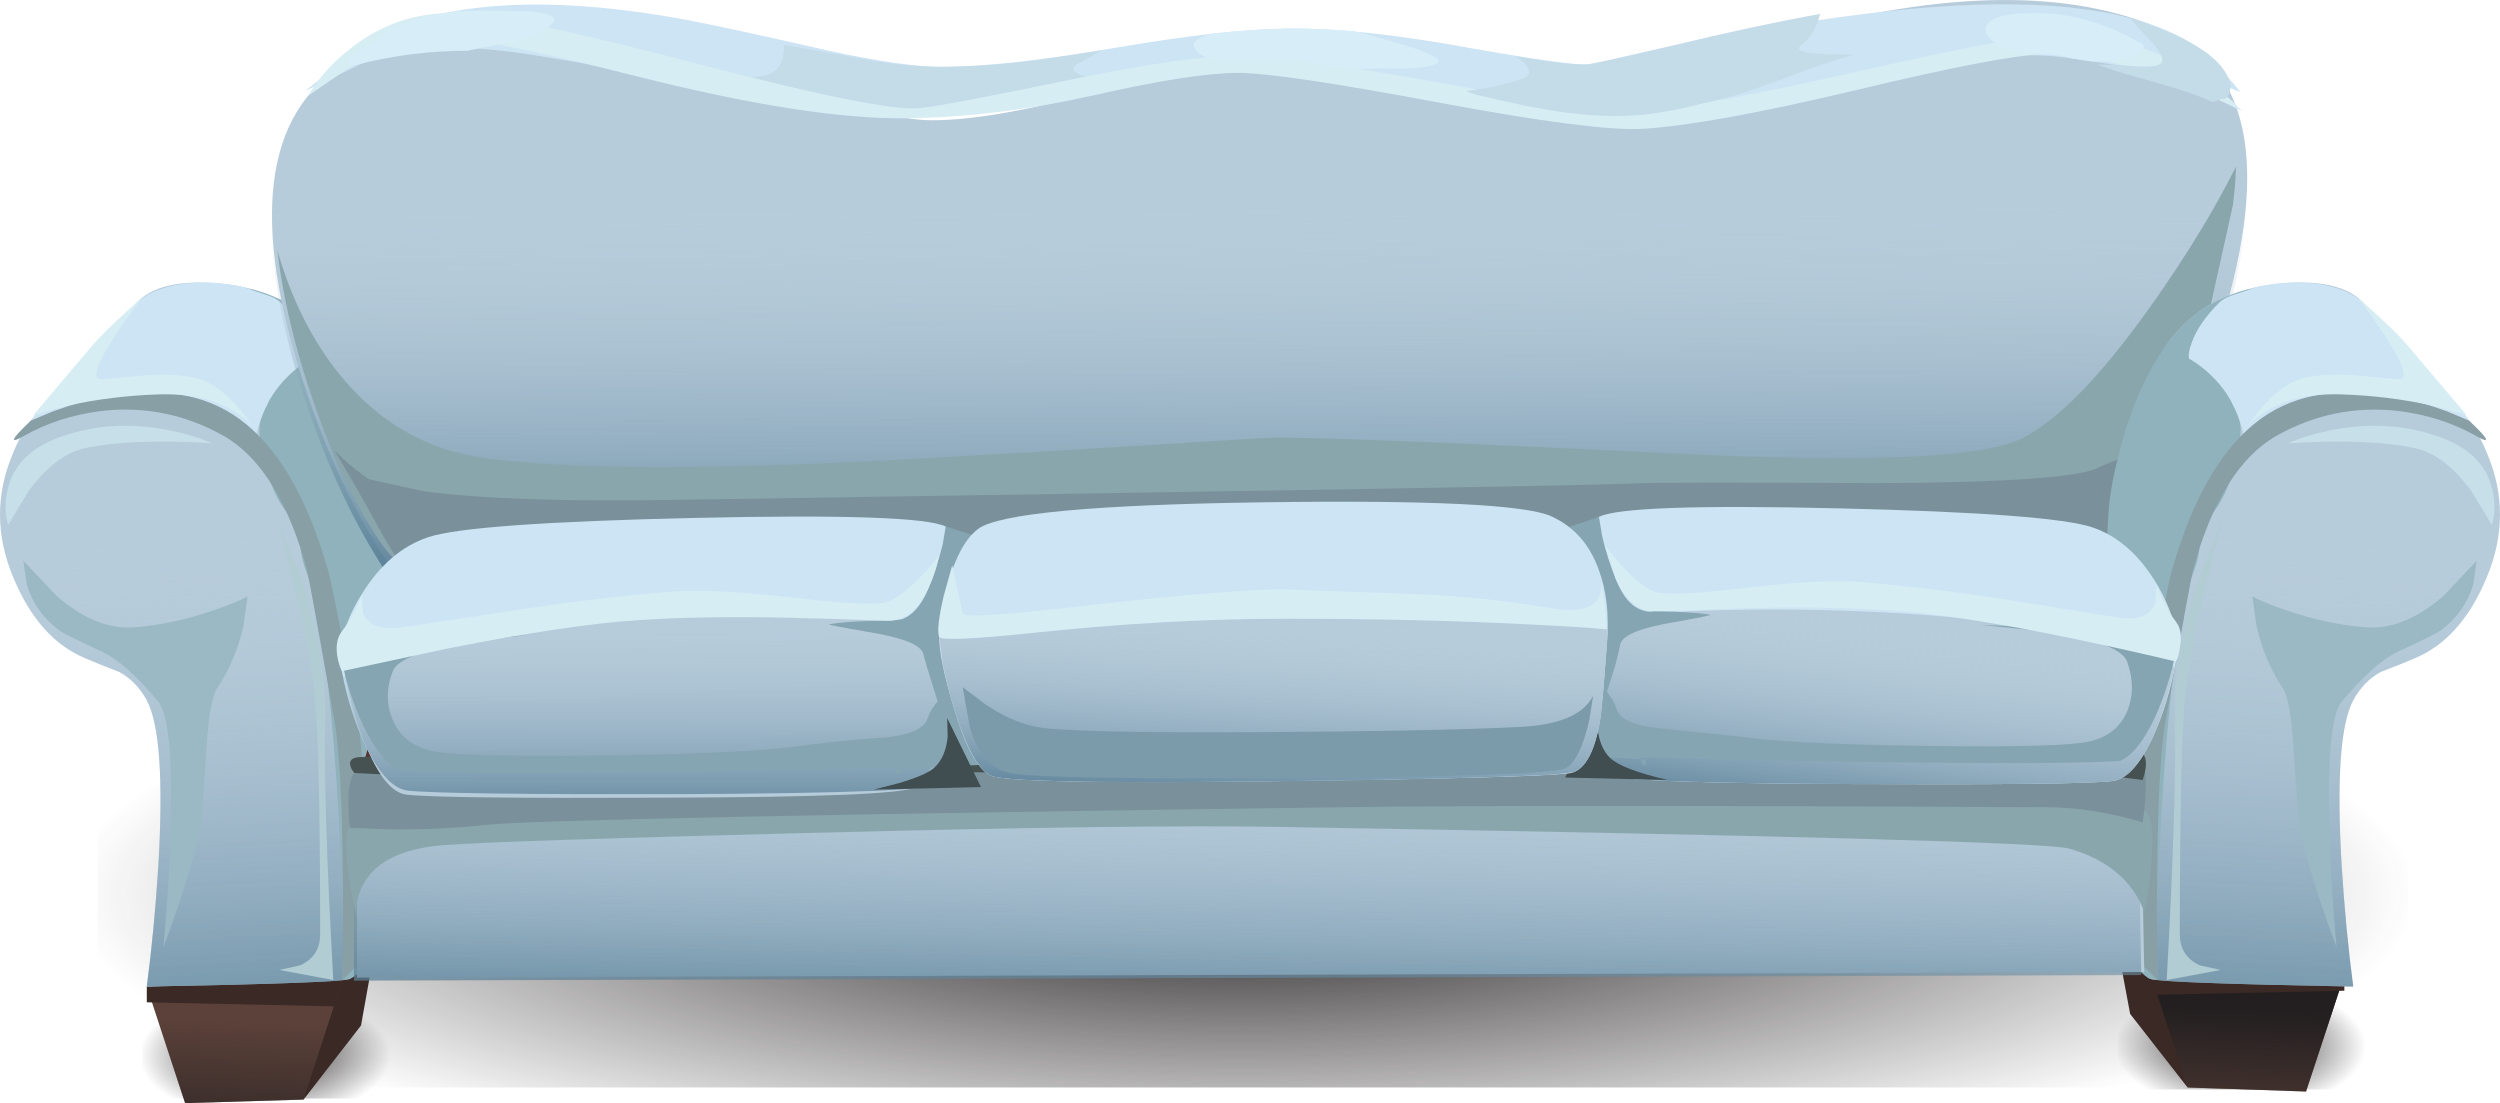 <?xml version="1.0" encoding="UTF-8" standalone="no"?>
<svg
   xmlns:dc="http://purl.org/dc/elements/1.1/"
   xmlns:cc="http://creativecommons.org/ns#"
   xmlns:rdf="http://www.w3.org/1999/02/22-rdf-syntax-ns#"
   xmlns:svg="http://www.w3.org/2000/svg"
   xmlns="http://www.w3.org/2000/svg"
   xmlns:xlink="http://www.w3.org/1999/xlink"
   xmlns:sodipodi="http://sodipodi.sourceforge.net/DTD/sodipodi-0.dtd"
   xmlns:inkscape="http://www.inkscape.org/namespaces/inkscape"
   enable-background="new 0 0 248 109.45"
   version="1.1"
   viewBox="0 0 466.99 206.034"
   id="svg471"
   sodipodi:docname="sofa.svg"
   width="123.558mm"
   height="54.513mm"
   inkscape:version="1.0.2-2 (e86c870879, 2021-01-15)">
  <defs
     id="defs475">
    <radialGradient
       inkscape:collect="always"
       xlink:href="#a"
       id="radialGradient1035"
       gradientUnits="userSpaceOnUse"
       gradientTransform="matrix(1,0,0,-0.509,0,-6.416)"
       cx="12.15"
       cy="-4.25"
       r="12.488" />
    <radialGradient
       inkscape:collect="always"
       xlink:href="#a"
       id="radialGradient1037"
       gradientUnits="userSpaceOnUse"
       gradientTransform="matrix(1,0,0,-0.509,0,-6.416)"
       cx="12.15"
       cy="-4.25"
       r="12.488" />
  </defs>
  <sodipodi:namedview
     pagecolor="#ffffff"
     bordercolor="#666666"
     borderopacity="1"
     objecttolerance="10"
     gridtolerance="10"
     guidetolerance="10"
     inkscape:pageopacity="0"
     inkscape:pageshadow="2"
     inkscape:window-width="1920"
     inkscape:window-height="1017"
     id="namedview473"
     showgrid="false"
     units="mm"
     inkscape:zoom="1.0504032"
     inkscape:cx="116.05084"
     inkscape:cy="8.1094643"
     inkscape:window-x="-8"
     inkscape:window-y="-8"
     inkscape:window-maximized="1"
     inkscape:current-layer="svg471"
     inkscape:document-rotation="0" />
  <symbol
     id="aq"
     viewBox="0 -42.55 36.451 42.508"
     transform="translate(-3.796,-57.15)">
    <g
       clip-rule="evenodd"
       fill="#91a5c1"
       fill-rule="evenodd"
       id="g26">
      <path
         d="m 20.95,-4.6 c 0.933,-1.633 1.417,-3.4 1.45,-5.3 0.067,-3.167 -1.033,-5.9 -3.3,-8.2 -2.233,-2.3 -4.95,-3.467 -8.15,-3.5 -1.833,-0.033 -3.567,0.35 -5.2,1.15 -1.567,0.767 -2.9,1.833 -4,3.2 l 2.15,3.15 c 0.733,-1.233 1.733,-2.217 3,-2.95 1.3,-0.733 2.717,-1.083 4.25,-1.05 2.267,0.033 4.2,0.867 5.8,2.5 1.6,1.633 2.383,3.583 2.35,5.85 -0.033,2.267 -0.883,4.183 -2.55,5.75 -1.633,1.6 -3.583,2.383 -5.85,2.35 -0.733,0 -1.617,-0.15 -2.65,-0.45 0.333,0.6 0.75,1 1.25,1.2 2.167,1.033 4.783,1.133 7.85,0.3 1.533,-1.033 2.733,-2.367 3.6,-4 z"
         id="path2" />
      <path
         d="m 11.05,-4.15 c 1.733,0 3.217,-0.617 4.45,-1.85 1.233,-1.2 1.85,-2.65 1.85,-4.35 0,-1.733 -0.617,-3.2 -1.85,-4.4 -1.233,-1.233 -2.717,-1.85 -4.45,-1.85 -1.4,0 -2.65,0.417 -3.75,1.25 -1.1,0.8 -1.85,1.85 -2.25,3.15 0.333,0.6 0.65,1.25 0.95,1.95 0.733,2.067 1.15,3.683 1.25,4.85 1.1,0.833 2.367,1.25 3.8,1.25 z m 4.6,-6.1 c 0,1.233 -0.433,2.283 -1.3,3.15 -0.867,0.867 -1.917,1.3 -3.15,1.3 -1.233,0 -2.3,-0.433 -3.2,-1.3 -0.867,-0.867 -1.3,-1.917 -1.3,-3.15 0,-1.233 0.433,-2.283 1.3,-3.15 0.9,-0.867 1.967,-1.3 3.2,-1.3 1.233,0 2.283,0.434 3.15,1.3 0.867,0.866 1.3,1.917 1.3,3.15 z"
         id="path4" />
      <path
         d="m 11.05,-7.05 c 0.833,0 1.55,-0.333 2.15,-1 0.6,-0.667 0.9,-1.483 0.9,-2.45 0,-0.967 -0.3,-1.783 -0.9,-2.45 -0.6,-0.667 -1.317,-1 -2.15,-1 -0.833,0 -1.533,0.333 -2.1,1 -0.6,0.667 -0.9,1.483 -0.9,2.45 0,0.933 0.3,1.75 0.9,2.45 0.567,0.667 1.267,1 2.1,1 z m 1.6,-5.15 c 0.4,0.5 0.6,1.1 0.6,1.8 0,0.667 -0.2,1.25 -0.6,1.75 -0.433,0.467 -0.95,0.7 -1.55,0.7 -0.567,0 -1.067,-0.233 -1.5,-0.7 -0.434,-0.5 -0.65,-1.083 -0.65,-1.75 0,-0.7 0.216,-1.3 0.65,-1.8 0.433,-0.466 0.933,-0.7 1.5,-0.7 0.6,0 1.117,0.233 1.55,0.7 z"
         id="path6" />
      <path
         d="m 15.45,-32.75 c -1.467,1.367 -3.217,2.033 -5.25,2 -1.9,-0.033 -3.534,-0.7 -4.9,-2 -1.367,-1.267 -2.133,-2.833 -2.3,-4.7 l -3,0.9 c 0.4,2.4 1.533,4.417 3.4,6.05 1.867,1.6 4.05,2.433 6.55,2.5 2.867,0.033 5.316,-0.933 7.35,-2.9 2.034,-1.934 3.067,-4.317 3.1,-7.15 0,-1.6 -0.333,-3.1 -1,-4.5 l -2.9,0.7 c 0.767,1.167 1.15,2.483 1.15,3.95 -0.033,2.033 -0.767,3.75 -2.2,5.15 z"
         id="path8" />
      <path
         d="m 10.35,-32.95 c 1.533,0 2.85,-0.533 3.95,-1.6 1.067,-1.067 1.6,-2.367 1.6,-3.9 0,-1.167 -0.3,-2.167 -0.9,-3 L 13.4,-41 c 0.7,0.767 1.05,1.65 1.05,2.65 0,1.1 -0.383,2.033 -1.15,2.8 -0.8,0.767 -1.75,1.15 -2.85,1.15 -1.067,0 -2,-0.383 -2.8,-1.15 -0.767,-0.767 -1.15,-1.7 -1.15,-2.8 l 0.05,-0.35 -1.7,0.65 c 0.1,1.433 0.683,2.633 1.75,3.6 1.067,1 2.317,1.5 3.75,1.5 z"
         id="path10" />
      <path
         d="m 10.4,-35.1 c 0.833,0 1.533,-0.333 2.1,-1 0.6,-0.7 0.9,-1.517 0.9,-2.45 0,-0.867 -0.233,-1.617 -0.7,-2.25 l -1,0.3 c 0.6,0.5 0.9,1.167 0.9,2 0,0.667 -0.2,1.25 -0.6,1.75 -0.433,0.467 -0.95,0.7 -1.55,0.7 -0.6,0 -1.1,-0.233 -1.5,-0.7 -0.434,-0.5 -0.65,-1.083 -0.65,-1.75 0,-0.367 0.05,-0.667 0.15,-0.9 l -1,0.35 -0.05,0.5 c 0,0.933 0.3,1.75 0.9,2.45 0.567,0.667 1.267,1 2.1,1 z"
         id="path12" />
      <path
         d="m 33.05,-24.1 c -0.7,0.267 -1.883,0.383 -3.55,0.35 -1.367,-0.033 -2.517,-0.533 -3.45,-1.5 -0.966,-0.933 -1.433,-2.067 -1.4,-3.4 0.033,-1.333 0.533,-2.483 1.5,-3.45 0.967,-0.933 2.133,-1.383 3.5,-1.35 1.267,0.034 2.434,0.85 3.5,2.45 1,1.5 1.483,2.983 1.45,4.45 -0.033,1.233 -0.55,2.05 -1.55,2.45 z M 24.5,-24 c 1.333,1.333 2.933,2.033 4.8,2.1 4.733,0.066 7.117,-1.517 7.15,-4.75 0.033,-1.967 -0.633,-3.9 -2,-5.8 -1.467,-2.033 -3.1,-3.066 -4.9,-3.1 -1.9,-0.034 -3.533,0.6 -4.9,1.9 -1.333,1.333 -2.017,2.933 -2.05,4.8 -0.033,1.867 0.6,3.483 1.9,4.85 z"
         id="path14" />
      <path
         d="m 32.3,-25.3 c 0.767,-0.2 1.15,-0.75 1.15,-1.65 0,-1.1 -0.383,-2.283 -1.15,-3.55 -0.833,-1.367 -1.733,-2.05 -2.7,-2.05 -1.033,0 -1.9,0.35 -2.6,1.05 -0.733,0.733 -1.1,1.6 -1.1,2.6 0,1.033 0.367,1.9 1.1,2.6 0.7,0.733 1.567,1.1 2.6,1.1 1.533,0 2.433,-0.033 2.7,-0.1 z m -0.85,-5.35 c 0.466,0.467 0.75,1.083 0.85,1.85 0.167,1.167 -0.05,1.917 -0.65,2.25 -0.333,0.233 -1,0.35 -2,0.35 -0.733,0 -1.35,-0.25 -1.85,-0.75 -0.533,-0.5 -0.8,-1.117 -0.8,-1.85 0,-0.733 0.267,-1.35 0.8,-1.85 0.5,-0.533 1.117,-0.8 1.85,-0.8 0.7,0 1.3,0.267 1.8,0.8 z"
         id="path16" />
      <path
         d="m 31,-27.35 c 0.4,-0.433 0.6,-0.967 0.6,-1.6 0,-0.633 -0.2,-1.183 -0.6,-1.65 -0.367,-0.433 -0.833,-0.65 -1.4,-0.65 -0.567,0 -1.033,0.217 -1.4,0.65 -0.4,0.467 -0.6,1.017 -0.6,1.65 0,0.633 0.2,1.167 0.6,1.6 0.4,0.467 0.867,0.7 1.4,0.7 0.533,0 1,-0.233 1.4,-0.7 z m -0.3,-2.75 c 0.267,0.333 0.4,0.733 0.4,1.2 0,0.467 -0.133,0.85 -0.4,1.15 -0.3,0.333 -0.65,0.5 -1.05,0.5 -0.4,0 -0.733,-0.167 -1,-0.5 -0.3,-0.3 -0.45,-0.683 -0.45,-1.15 0,-0.467 0.15,-0.867 0.45,-1.2 0.267,-0.3 0.6,-0.45 1,-0.45 0.4,0 0.75,0.15 1.05,0.45 z"
         id="path18" />
      <path
         d="m 27.25,-12.85 c -0.6,-0.6 -0.9,-1.333 -0.9,-2.2 0.033,-0.867 0.35,-1.6 0.95,-2.2 0.633,-0.6 1.383,-0.9 2.25,-0.9 0.867,0.033 1.617,0.35 2.25,0.95 0.6,0.633 0.883,1.383 0.85,2.25 -0.033,0.867 -0.35,1.6 -0.95,2.2 -0.633,0.6 -1.383,0.883 -2.25,0.85 -0.867,0 -1.6,-0.317 -2.2,-0.95 z m -1,0.8 c 0.867,0.867 1.9,1.3 3.1,1.3 1.233,0.033 2.283,-0.367 3.15,-1.2 0.867,-0.833 1.3,-1.867 1.3,-3.1 0.034,-1.2 -0.383,-2.233 -1.25,-3.1 -0.833,-0.867 -1.85,-1.3 -3.05,-1.3 -1.233,-0.033 -2.283,0.367 -3.15,1.2 -0.867,0.833 -1.317,1.867 -1.35,3.1 0,1.2 0.417,2.233 1.25,3.1 z"
         id="path20" />
      <path
         d="m 29.55,-17.55 c -0.667,0 -1.233,0.233 -1.7,0.7 -0.467,0.434 -0.7,0.983 -0.7,1.65 0,0.667 0.233,1.217 0.7,1.65 0.467,0.466 1.033,0.7 1.7,0.7 0.667,0 1.217,-0.233 1.65,-0.7 0.466,-0.467 0.7,-1.017 0.7,-1.65 0,-0.667 -0.233,-1.216 -0.7,-1.65 -0.433,-0.467 -0.983,-0.7 -1.65,-0.7 z m 0,4.1 c -0.466,0 -0.867,-0.167 -1.2,-0.5 -0.333,-0.333 -0.5,-0.733 -0.5,-1.2 0,-0.467 0.167,-0.867 0.5,-1.2 0.333,-0.333 0.733,-0.5 1.2,-0.5 0.467,0 0.867,0.167 1.2,0.5 0.333,0.333 0.5,0.733 0.5,1.2 0,0.467 -0.167,0.867 -0.5,1.2 -0.333,0.333 -0.733,0.5 -1.2,0.5 z"
         id="path22" />
      <path
         d="m 28.25,-15.25 c 0,0.4 0.133,0.75 0.4,1.05 0.267,0.3 0.567,0.45 0.9,0.45 0.367,0 0.667,-0.15 0.9,-0.45 0.267,-0.3 0.4,-0.65 0.4,-1.05 0,-0.4 -0.133,-0.75 -0.4,-1.05 -0.233,-0.3 -0.534,-0.45 -0.9,-0.45 -0.333,0 -0.633,0.15 -0.9,0.45 -0.267,0.3 -0.4,0.65 -0.4,1.05 z m 1.95,0.8 c -0.167,0.2 -0.383,0.3 -0.65,0.3 -0.233,0 -0.45,-0.1 -0.65,-0.3 -0.167,-0.233 -0.25,-0.483 -0.25,-0.75 0,-0.3 0.083,-0.566 0.25,-0.8 0.2,-0.2 0.417,-0.3 0.65,-0.3 0.267,0 0.483,0.1 0.65,0.3 0.2,0.233 0.3,0.5 0.3,0.8 0,0.267 -0.1,0.517 -0.3,0.75 z"
         id="path24" />
    </g>
  </symbol>
  <symbol
     id="ar"
     viewBox="0 -29.9 29.1 29.9"
     transform="translate(-3.796,-57.15)">
    <g
       clip-rule="evenodd"
       fill="#91a5c1"
       fill-rule="evenodd"
       id="g57">
      <path
         d="m 9.05,-24.1 c 0,-0.633 -0.216,-1.167 -0.65,-1.6 -0.433,-0.466 -0.967,-0.7 -1.6,-0.7 -0.6,0 -1.117,0.233 -1.55,0.7 -0.433,0.434 -0.65,0.967 -0.65,1.6 0,0.633 0.217,1.167 0.65,1.6 0.433,0.433 0.95,0.65 1.55,0.65 0.633,0 1.167,-0.217 1.6,-0.65 0.433,-0.433 0.65,-0.967 0.65,-1.6 z"
         id="path29" />
      <path
         d="m 15.95,-12.35 c 0,-0.633 -0.217,-1.167 -0.65,-1.6 -0.433,-0.433 -0.966,-0.65 -1.6,-0.65 -0.6,0 -1.117,0.217 -1.55,0.65 -0.433,0.434 -0.65,0.967 -0.65,1.6 0,0.633 0.217,1.167 0.65,1.6 0.434,0.433 0.95,0.65 1.55,0.65 0.633,0 1.167,-0.217 1.6,-0.65 0.433,-0.433 0.65,-0.967 0.65,-1.6 z"
         id="path31" />
      <path
         d="m 24.35,-20.35 c 0,-0.633 -0.217,-1.167 -0.65,-1.6 -0.434,-0.433 -0.967,-0.65 -1.6,-0.65 -0.6,0 -1.117,0.217 -1.55,0.65 -0.433,0.434 -0.65,0.967 -0.65,1.6 0,0.633 0.217,1.167 0.65,1.6 0.434,0.433 0.95,0.65 1.55,0.65 0.633,0 1.167,-0.217 1.6,-0.65 0.433,-0.433 0.65,-0.967 0.65,-1.6 z"
         id="path33" />
      <path
         d="m 25.85,-27 -0.05,-0.45 c -1.767,-1.333 -3.3,-2.15 -4.6,-2.45 -0.833,0.6 -1.25,1.417 -1.25,2.45 0,0.8 0.3,1.467 0.9,2 0.533,0.5 1.217,0.833 2.05,1 1.267,0.233 2.117,0.083 2.55,-0.45 0.267,-0.367 0.4,-1.067 0.4,-2.1 z"
         id="path35" />
      <path
         d="m 14.1,-7.35 c 0,-0.533 -0.167,-0.967 -0.5,-1.3 -0.367,-0.367 -0.8,-0.55 -1.3,-0.55 -0.5,0 -0.917,0.184 -1.25,0.55 -0.367,0.333 -0.55,0.767 -0.55,1.3 0,0.5 0.183,0.917 0.55,1.25 0.333,0.367 0.75,0.55 1.25,0.55 0.5,0 0.934,-0.184 1.3,-0.55 0.333,-0.333 0.5,-0.75 0.5,-1.25 z"
         id="path37" />
      <path
         d="m 5,-18.85 c 0,-0.7 -0.233,-1.3 -0.7,-1.8 -0.5,-0.5 -1.1,-0.75 -1.8,-0.75 -0.7,0 -1.283,0.25 -1.75,0.75 -0.5,0.5 -0.75,1.1 -0.75,1.8 0,0.7 0.25,1.3 0.75,1.8 0.467,0.5 1.05,0.75 1.75,0.75 0.7,0 1.3,-0.25 1.8,-0.75 0.467,-0.5 0.7,-1.1 0.7,-1.8 z"
         id="path39" />
      <path
         d="m 29.1,-16.4 c 0,-0.733 -0.25,-1.333 -0.75,-1.8 -0.467,-0.5 -1.05,-0.75 -1.75,-0.75 -0.7,0 -1.283,0.25 -1.75,0.75 -0.5,0.467 -0.75,1.067 -0.75,1.8 0,0.7 0.25,1.283 0.75,1.75 0.467,0.5 1.05,0.75 1.75,0.75 h 1.75 c 0.5,-0.233 0.75,-1.067 0.75,-2.5 z"
         id="path41" />
      <path
         d="m 17.4,-0.25 c 0,-0.633 -0.433,-1.133 -1.3,-1.5 -0.733,-0.267 -1.533,-0.4 -2.4,-0.4 -0.633,0 -1.017,0.133 -1.15,0.4 -0.1,0.2 -0.15,0.7 -0.15,1.5 0.933,0.167 1.817,0.25 2.65,0.25 0.567,0 1.35,-0.067 2.35,-0.2 z"
         id="path43" />
      <path
         d="m 8,-16.4 c 0,-0.467 -0.167,-0.867 -0.5,-1.2 -0.3,-0.3 -0.683,-0.45 -1.15,-0.45 -0.467,0 -0.85,0.15 -1.15,0.45 -0.3,0.333 -0.45,0.733 -0.45,1.2 0,0.433 0.15,0.816 0.45,1.15 0.333,0.3 0.716,0.45 1.15,0.45 0.467,0 0.85,-0.15 1.15,-0.45 0.333,-0.333 0.5,-0.717 0.5,-1.15 z"
         id="path45" />
      <path
         d="m 8.85,-8.9 c 0,-0.467 -0.15,-0.85 -0.45,-1.15 -0.3,-0.3 -0.683,-0.45 -1.15,-0.45 -0.433,0 -0.817,0.15 -1.15,0.45 -0.3,0.3 -0.45,0.683 -0.45,1.15 0,0.467 0.15,0.867 0.45,1.2 0.3,0.3 0.683,0.45 1.15,0.45 0.467,0 0.85,-0.15 1.15,-0.45 0.3,-0.333 0.45,-0.733 0.45,-1.2 z"
         id="path47" />
      <path
         d="m 18.2,-27.3 c 0,-0.467 -0.167,-0.85 -0.5,-1.15 -0.3,-0.333 -0.684,-0.5 -1.15,-0.5 -0.433,0 -0.8,0.167 -1.1,0.5 -0.333,0.333 -0.5,0.717 -0.5,1.15 0,0.433 0.167,0.816 0.5,1.15 0.3,0.333 0.667,0.5 1.1,0.5 0.467,0 0.85,-0.167 1.15,-0.5 0.333,-0.333 0.5,-0.717 0.5,-1.15 z"
         id="path49" />
      <path
         d="m 17.5,-22.45 c 0,-0.433 -0.167,-0.816 -0.5,-1.15 -0.3,-0.333 -0.667,-0.5 -1.1,-0.5 -0.433,0 -0.816,0.167 -1.15,0.5 -0.333,0.3 -0.5,0.684 -0.5,1.15 0,0.434 0.167,0.817 0.5,1.15 0.333,0.333 0.717,0.5 1.15,0.5 0.434,0 0.8,-0.167 1.1,-0.5 0.333,-0.333 0.5,-0.717 0.5,-1.15 z"
         id="path51" />
      <path
         d="m 22.25,-10.4 c 0,-0.467 -0.15,-0.85 -0.45,-1.15 -0.333,-0.333 -0.716,-0.5 -1.15,-0.5 -0.433,0 -0.816,0.167 -1.15,0.5 -0.333,0.3 -0.5,0.683 -0.5,1.15 0,0.433 0.167,0.816 0.5,1.15 0.333,0.334 0.717,0.5 1.15,0.5 0.434,0 0.817,-0.167 1.15,-0.5 0.3,-0.3 0.45,-0.683 0.45,-1.15 z"
         id="path53" />
      <path
         d="m 24.45,-4.2 c 0,-0.433 -0.284,-0.8 -0.85,-1.1 -0.5,-0.267 -1,-0.4 -1.5,-0.4 -0.434,0 -0.8,0.167 -1.1,0.5 -0.333,0.333 -0.5,0.717 -0.5,1.15 0,0.433 0.167,0.816 0.5,1.15 0.3,0.333 0.667,0.5 1.1,0.5 0.467,0 0.967,-0.184 1.5,-0.55 0.567,-0.4 0.85,-0.817 0.85,-1.25 z"
         id="path55" />
    </g>
  </symbol>
  <symbol
     id="as"
     viewBox="0 -8.5 24.55 8.5"
     transform="translate(-3.796,-57.15)">
    <radialGradient
       id="a"
       cx="12.15"
       cy="-4.25"
       r="12.488"
       gradientTransform="matrix(1,0,0,-0.509,0,-6.416)"
       gradientUnits="userSpaceOnUse">
      <stop
         stop-color="#231F20"
         offset="0"
         id="stop60" />
      <stop
         stop-color="#231F20"
         stop-opacity="0"
         offset="1"
         id="stop62" />
    </radialGradient>
    <polygon
       points="24.55,0 24.55,-8.5 0,-8.5 0,0 "
       clip-rule="evenodd"
       fill="url(#a)"
       fill-rule="evenodd"
       id="polygon65"
       style="fill:url(#radialGradient1035)" />
  </symbol>
  <symbol
     id="at"
     viewBox="-0.011 -18.4 36.572 18.401"
     transform="translate(-3.796,-57.15)">
    <radialGradient
       id="aj"
       cx="3110.9"
       cy="2226.3"
       r="21.058"
       gradientTransform="matrix(0.942,0.337,0.069,-0.2,-3064.6,-612.37)"
       gradientUnits="userSpaceOnUse">
      <stop
         stop-color="#231F20"
         offset="0"
         id="stop68" />
      <stop
         stop-color="#231F20"
         stop-opacity="0"
         offset="1"
         id="stop70" />
    </radialGradient>
    <path
       d="m 36.4,-2.7 c 0.633,-1.8 -0.6,-3.966 -3.7,-6.5 -3.1,-2.566 -7.15,-4.733 -12.15,-6.5 -5,-1.8 -9.5,-2.7 -13.5,-2.7 -3.966,0.033 -6.267,0.95 -6.9,2.75 -0.633,1.8 0.6,3.967 3.7,6.5 3.1,2.567 7.15,4.733 12.15,6.5 5,1.8 9.5,2.683 13.5,2.65 3.967,0 6.267,-0.9 6.9,-2.7 z"
       clip-rule="evenodd"
       fill="url(#aj)"
       fill-rule="evenodd"
       id="path73"
       style="fill:url(#aj)" />
  </symbol>
  <symbol
     id="au"
     viewBox="0 -8.5 24.55 8.5"
     transform="translate(-3.796,-57.15)">
    <polygon
       points="24.55,0 24.55,-8.5 0,-8.5 0,0 "
       clip-rule="evenodd"
       fill="url(#a)"
       fill-rule="evenodd"
       id="polygon76"
       style="fill:url(#radialGradient1037)" />
  </symbol>
  <symbol
     id="av"
     viewBox="0 -30.15 15.3 30.15"
     transform="translate(-3.796,-57.15)">
    <path
       d="M 0,-0.4 2.1,0 5.45,-1.55 c 2,-4.867 3.767,-8.967 5.3,-12.3 1.5,-3.333 3.017,-8.217 4.55,-14.65 l -3.15,-1.65 C 11.717,-25.183 10.733,-20.133 9.2,-15 8.266,-11.8 6.916,-8.783 5.15,-5.95 4.283,-4.55 3.5,-3.467 2.8,-2.7 Z"
       clip-rule="evenodd"
       fill="#91a5c1"
       fill-rule="evenodd"
       id="path79" />
  </symbol>
  <symbol
     id="aw"
     viewBox="0 -6.702 16.219 6.682"
     transform="translate(-3.796,-57.15)">
    <path
       d="m 15.75,-3.5 c 0.5,-0.7 0.6,-1.267 0.3,-1.7 C 15.417,-6.166 14.7,-6.666 13.9,-6.7 13.033,-6.733 11.967,-6.233 10.7,-5.2 9.633,-4.367 7.65,-3.633 4.75,-3 2.95,-2.567 1.367,-2.283 0,-2.15 l 0.1,0.2 c 0.833,0.733 1.983,1.333 3.45,1.8 1.767,0.3 3.783,0.083 6.05,-0.65 1.567,-0.5 3.617,-1.4 6.15,-2.7 z"
       clip-rule="evenodd"
       fill="#e5cdac"
       fill-rule="evenodd"
       id="path82" />
  </symbol>
  <symbol
     id="ax"
     viewBox="0 -38.4 229.25 38.4"
     transform="translate(-3.796,-57.15)">
    <radialGradient
       id="ak"
       cx="113.5"
       cy="-19.2"
       r="116.7"
       gradientTransform="matrix(1,0,0,-0.246,0,-23.922)"
       gradientUnits="userSpaceOnUse">
      <stop
         stop-color="#231F20"
         offset="0"
         id="stop85" />
      <stop
         stop-color="#231F20"
         stop-opacity="0"
         offset="1"
         id="stop87" />
    </radialGradient>
    <polygon
       points="229.25,0 229.25,-38.4 0,-38.4 0,0 "
       clip-rule="evenodd"
       fill="url(#ak)"
       fill-rule="evenodd"
       id="polygon90"
       style="fill:url(#ak)" />
  </symbol>
  <symbol
     id="ay"
     viewBox="0 -13.2 29.95 13.2"
     transform="translate(-3.796,-57.15)">
    <path
       d="m 4.55,-10.4 c 6.8,2.333 11.717,4.267 14.75,5.8 3.034,1.533 6.45,3.067 10.25,4.6 l 0.4,-2.7 c -2.534,-1.533 -5.567,-3.066 -9.1,-4.6 -3.533,-1.534 -8.467,-3.5 -14.8,-5.9 L 1.9,-13.1 0,-10 Z"
       clip-rule="evenodd"
       fill="#91a5c1"
       fill-rule="evenodd"
       id="path93" />
  </symbol>
  <symbol
     id="az"
     viewBox="0 -14.5 30.7 14.5"
     transform="translate(-3.796,-57.15)">
    <path
       d="M 30.7,-1.9 C 21.1,-7.533 15.533,-10.75 14,-11.55 12.5,-12.317 9.55,-13.3 5.15,-14.5 l -4.05,1.05 -1.1,3.1 3.75,-0.4 c 3.3,0.5 7.217,1.517 11.75,3.05 2.867,0.967 6.067,2.55 9.6,4.75 1.767,1.067 3.25,2.05 4.45,2.95 z"
       clip-rule="evenodd"
       fill="#91a5c1"
       fill-rule="evenodd"
       id="path96" />
  </symbol>
  <symbol
     id="ba"
     viewBox="0 -17.1 16.5 17.1"
     transform="translate(-3.796,-57.15)">
    <path
       d="m 11.05,-12.35 c 0.281,-0.531 0.606,-1.064 0.975,-1.6 -0.559,0.755 -1.301,1.372 -2.225,1.85 -1,0.2 -1.767,-0.017 -2.3,-0.65 -0.667,-0.767 -1.117,-1.717 -1.35,-2.85 -0.133,-0.566 -0.2,-1.066 -0.2,-1.5 -0.4,2.033 -0.217,3.65 0.55,4.85 0.433,0.633 0.017,0.983 -1.25,1.05 -0.633,0 -1.317,-0.05 -2.05,-0.15 0.633,0.267 1.066,0.617 1.3,1.05 0.533,0.9 -0.133,1.816 -2,2.75 -0.7,0.333 -1.533,1.883 -2.5,4.65 1.633,-2 2.967,-3.3 4,-3.9 1.033,-0.6 2.233,-1.067 3.6,-1.4 l -0.85,3.4 c -0.1,0.3 -0.05,0.733 0.15,1.3 0.1,0.267 0.2,0.517 0.3,0.75 l 0.775,-2.675 c 0.331,0.742 0.656,1.334 0.975,1.775 0.466,0.6 1.833,1.816 4.1,3.65 C 10.917,-2.567 9.7,-4.233 9.4,-5 9.1,-5.767 9.25,-6.517 9.85,-7.25 l 1,0.3 c 0.7,0.233 1.183,0.35 1.45,0.35 0.467,0 1.367,0.15 2.7,0.45 -0.733,-0.733 -1.55,-1.184 -2.45,-1.35 -0.566,-0.1 -1.033,-0.317 -1.4,-0.65 L 10.8,-8.6 11.1,-9.4 c 0.367,-0.533 0.917,-0.8 1.65,-0.8 1.2,0 2.45,-0.133 3.75,-0.4 -0.3,-0.2 -0.75,-0.367 -1.35,-0.5 -1.233,-0.233 -2.617,-0.167 -4.15,0.2 -0.567,0.133 -0.55,-0.35 0.05,-1.45 z"
       clip-rule="evenodd"
       fill="#ba906e"
       fill-rule="evenodd"
       id="path99" />
  </symbol>
  <symbol
     id="bb"
     viewBox="0.027 -15.167 32.036 15.167"
     transform="translate(-3.796,-57.15)">
    <radialGradient
       id="al"
       cx="-1445.8"
       cy="-1779.9"
       r="17.812"
       gradientTransform="matrix(0.98,-0.2,-0.05,-0.245,1343.7,-732.1)"
       gradientUnits="userSpaceOnUse">
      <stop
         stop-color="#231F20"
         offset="0"
         id="stop102" />
      <stop
         stop-color="#231F20"
         stop-opacity="0"
         offset="1"
         id="stop104" />
    </radialGradient>
    <path
       d="m 32,-10.9 c -0.4,-1.867 -2.283,-3.15 -5.65,-3.85 -3.4,-0.667 -7.3,-0.533 -11.7,0.4 -4.4,0.9 -8.017,2.333 -10.85,4.3 -2.867,2 -4.1,3.933 -3.7,5.8 0.367,1.867 2.25,3.133 5.65,3.8 3.367,0.7 7.25,0.583 11.65,-0.35 4.4,-0.9 8.033,-2.333 10.9,-4.3 2.833,-2 4.067,-3.933 3.7,-5.8 z"
       clip-rule="evenodd"
       fill="url(#al)"
       fill-rule="evenodd"
       id="path107"
       style="fill:url(#al)" />
  </symbol>
  <symbol
     id="bc"
     viewBox="0 -32.183 16.411 32.183"
     transform="translate(-3.796,-57.15)">
    <path
       d="M 11.65,-2.4 16.4,0 C 16.533,-0.9 15.5,-3.15 13.3,-6.75 10.7,-10.95 9.017,-15.133 8.25,-19.3 7.417,-23.933 6.633,-27.067 5.9,-28.7 5.367,-30 4.467,-31.05 3.2,-31.85 2.7,-32.183 1.633,-32.267 0,-32.1 c 0.367,0.067 0.6,0.15 0.7,0.25 0.8,0.533 1.4,1.9 1.8,4.1 0.733,4 1.5,7.283 2.3,9.85 0.8,2.566 2.217,5.667 4.25,9.3 1.7,3.033 2.567,5.1 2.6,6.2 z"
       clip-rule="evenodd"
       fill="#ba906e"
       fill-rule="evenodd"
       id="path110" />
  </symbol>
  <symbol
     id="bd"
     viewBox="0.086 -38.763 35.77 38.735"
     transform="translate(-3.796,-57.15)">
    <radialGradient
       id="am"
       cx="22.45"
       cy="-15.8"
       r="49.762"
       gradientTransform="matrix(1,0,0,-1.015,0,-31.842)"
       gradientUnits="userSpaceOnUse">
      <stop
         stop-color="#FFEEC2"
         stop-opacity=".651"
         offset=".024"
         id="stop113" />
      <stop
         stop-color="#F3DFB4"
         stop-opacity=".674"
         offset=".067"
         id="stop115" />
      <stop
         stop-color="#D3B58E"
         stop-opacity=".749"
         offset=".208"
         id="stop117" />
      <stop
         stop-color="#BC9772"
         stop-opacity=".8"
         offset=".337"
         id="stop119" />
      <stop
         stop-color="#AE8561"
         stop-opacity=".835"
         offset=".447"
         id="stop121" />
      <stop
         stop-color="#A97E5B"
         stop-opacity=".847"
         offset=".522"
         id="stop123" />
      <stop
         stop-color="#7A5B42"
         stop-opacity=".847"
         offset=".584"
         id="stop125" />
    </radialGradient>
    <path
       d="m 26.15,-2.5 c 0.033,-2.2 0.533,-4.633 1.5,-7.3 0.4,-1.1 1.184,-2.534 2.35,-4.3 0.633,-0.933 1.483,-2.183 2.55,-3.75 1.2,-1.967 2.1,-3.883 2.7,-5.75 0.667,-2 0.783,-3.316 0.35,-3.95 -0.533,-0.833 -1.8,-1.55 -3.8,-2.15 -3.8,-1.2 -6,-1.917 -6.6,-2.15 -0.133,-0.066 -3.2,-1.633 -9.2,-4.7 -3.8,-1.934 -6.133,-2.6 -7,-2 -0.767,0.566 -1.367,1.95 -1.8,4.15 -0.733,3.967 -1.5,7.25 -2.3,9.85 -0.733,2.367 -2.083,5.267 -4.05,8.7 -0.967,1.733 -1.017,3.267 -0.15,4.6 0.833,1.267 2.467,2.083 4.9,2.45 3.167,0.466 5.583,1.167 7.25,2.1 0.566,0.333 3,1.934 7.3,4.8 2.3,1.566 3.917,2.15 4.85,1.75 0.733,-0.333 1.117,-1.117 1.15,-2.35 z"
       clip-rule="evenodd"
       fill="url(#am)"
       fill-rule="evenodd"
       id="path128"
       style="fill:url(#am)" />
  </symbol>
  <symbol
     id="be"
     viewBox="0.004 -41.256 42.913 41.278"
     transform="translate(-3.796,-57.15)">
    <radialGradient
       id="an"
       cx="16.05"
       cy="-16.8"
       r="54.738"
       gradientTransform="matrix(-1,0,0,-1.016,32.1,-33.863)"
       gradientUnits="userSpaceOnUse">
      <stop
         stop-color="#FFEEC2"
         stop-opacity=".651"
         offset=".024"
         id="stop131" />
      <stop
         stop-color="#F3DFB4"
         stop-opacity=".674"
         offset=".067"
         id="stop133" />
      <stop
         stop-color="#D3B58E"
         stop-opacity=".749"
         offset=".208"
         id="stop135" />
      <stop
         stop-color="#BC9772"
         stop-opacity=".8"
         offset=".337"
         id="stop137" />
      <stop
         stop-color="#AE8561"
         stop-opacity=".835"
         offset=".447"
         id="stop139" />
      <stop
         stop-color="#A97E5B"
         stop-opacity=".847"
         offset=".522"
         id="stop141" />
      <stop
         stop-color="#7A5B42"
         stop-opacity=".847"
         offset=".584"
         id="stop143" />
    </radialGradient>
    <path
       d="m 42.45,-9.45 c 0.9,-1.333 0.5,-3.55 -1.2,-6.65 -2.7,-5 -4.4,-8.617 -5.1,-10.85 -0.8,-2.566 -1.566,-5.85 -2.3,-9.85 -0.4,-2.2 -1,-3.567 -1.8,-4.1 -0.933,-0.7 -4.133,-0.367 -9.6,1 -4.667,1.167 -8.633,2.417 -11.9,3.75 -0.7,0.267 -2.9,0.967 -6.6,2.1 -2,0.633 -3.267,1.35 -3.8,2.15 -0.433,0.633 0.1,2.967 1.6,7 1.4,3.833 2.717,6.783 3.95,8.85 0.033,0.066 0.883,1.333 2.55,3.8 1.2,1.8 2,3.233 2.4,4.3 1,2.767 1.434,4.883 1.3,6.35 -0.067,0.6 0.25,1.05 0.95,1.35 1.167,0.533 3.684,0.283 7.55,-0.75 3.8,-1.033 7.1,-2.317 9.9,-3.85 1.633,-0.933 4.05,-1.633 7.25,-2.1 2.4,-0.367 4.017,-1.2 4.85,-2.5 z"
       clip-rule="evenodd"
       fill="url(#an)"
       fill-rule="evenodd"
       id="path146"
       style="fill:url(#an)" />
  </symbol>
  <symbol
     id="bf"
     viewBox="0 -12.25 32.55 12.25"
     transform="translate(-3.796,-57.15)">
    <radialGradient
       id="ao"
       cx="16.1"
       cy="-6.15"
       r="17.8"
       gradientTransform="matrix(1,0,0,-0.221,0,-7.506)"
       gradientUnits="userSpaceOnUse">
      <stop
         stop-color="#231F20"
         offset="0"
         id="stop149" />
      <stop
         stop-color="#231F20"
         stop-opacity="0"
         offset="1"
         id="stop151" />
    </radialGradient>
    <path
       d="m 32.55,-6.15 c 0,-1.667 -1.583,-3.1 -4.75,-4.3 -3.2,-1.2 -7.05,-1.8 -11.55,-1.8 -4.5,0 -8.333,0.6 -11.5,1.8 -3.167,1.2 -4.75,2.633 -4.75,4.3 0,1.7 1.583,3.15 4.75,4.35 3.167,1.2 7,1.8 11.5,1.8 4.5,0 8.35,-0.6 11.55,-1.8 3.167,-1.2 4.75,-2.65 4.75,-4.35 z"
       clip-rule="evenodd"
       fill="url(#ao)"
       fill-rule="evenodd"
       id="path154"
       style="fill:url(#ao)" />
  </symbol>
  <symbol
     id="bg"
     viewBox="0 -26.8 28.15 26.8"
     transform="translate(-3.796,-57.15)">
    <radialGradient
       id="ap"
       cx="-3282.8"
       cy="-6841.6"
       r="35.442"
       gradientTransform="matrix(0.78,-0.626,-0.617,-0.792,-1645.3,-7481.1)"
       gradientUnits="userSpaceOnUse">
      <stop
         stop-color="#FFEEC2"
         stop-opacity=".651"
         offset=".024"
         id="stop157" />
      <stop
         stop-color="#F3DFB4"
         stop-opacity=".674"
         offset=".067"
         id="stop159" />
      <stop
         stop-color="#D3B58E"
         stop-opacity=".749"
         offset=".208"
         id="stop161" />
      <stop
         stop-color="#BC9772"
         stop-opacity=".8"
         offset=".337"
         id="stop163" />
      <stop
         stop-color="#AE8561"
         stop-opacity=".835"
         offset=".447"
         id="stop165" />
      <stop
         stop-color="#A97E5B"
         stop-opacity=".847"
         offset=".522"
         id="stop167" />
      <stop
         stop-color="#7A5B42"
         stop-opacity=".847"
         offset=".584"
         id="stop169" />
    </radialGradient>
    <path
       d="m 28.15,-13.4 c 0,-3.7 -1.367,-6.867 -4.1,-9.5 -2.767,-2.6 -6.083,-3.9 -9.95,-3.9 -3.9,0 -7.217,1.3 -9.95,3.9 C 1.383,-20.267 0,-17.1 0,-13.4 0,-9.7 1.383,-6.55 4.15,-3.95 6.883,-1.317 10.2,0 14.1,0 c 3.867,0 7.183,-1.317 9.95,-3.95 2.733,-2.6 4.1,-5.75 4.1,-9.45 z"
       clip-rule="evenodd"
       fill="url(#ap)"
       fill-rule="evenodd"
       id="path172"
       style="fill:url(#ap)" />
  </symbol>
  <symbol
     id="bh"
     transform="translate(-3.796,-57.15)" />
  <use
     transform="matrix(1.883,0,0,-1.883,25.339,23.211)"
     y="-38.4"
     width="229.25"
     height="38.4"
     enable-background="new"
     opacity="0.25"
     xlink:href="#ax"
     id="use176"
     x="0" />
  <use
     transform="matrix(1.883,0,0,-1.883,33.718,81.579)"
     y="-8.5"
     width="24.55"
     height="8.5"
     enable-background="new"
     opacity="0.449"
     xlink:href="#au"
     id="use178"
     x="0" />
  <use
     transform="matrix(1.883,0,0,-1.883,402.751,79.884)"
     y="-8.5"
     width="24.55"
     height="8.5"
     enable-background="new"
     opacity="0.449"
     xlink:href="#as"
     id="use180"
     x="0" />
  <g
     clip-rule="evenodd"
     fill-rule="evenodd"
     id="g195"
     transform="matrix(1.883,0,0,1.883,0.024,-37.697)">
    <polygon
       points="14.55,117.9 35.4,117 30.1,129.1 18.35,129.45 "
       fill="#5b4139"
       id="polygon182" />
    <linearGradient
       id="bi"
       x1="-135.92"
       x2="-120.31"
       y1="29.656"
       y2="29.656"
       gradientTransform="rotate(-87.708,-1.9733373e-5,2.6909124e-4)"
       gradientUnits="userSpaceOnUse">
      <stop
         stop-color="#231F20"
         offset="0"
         id="stop184" />
      <stop
         stop-color="#231F20"
         stop-opacity="0"
         offset="1"
         id="stop186" />
    </linearGradient>
    <polygon
       points="14.55,117.9 35.4,117 30.1,129.1 18.35,129.45 "
       fill="url(#bi)"
       id="polygon189"
       style="fill:url(#bi)" />
    <polygon
       points="35.8,121.75 30.1,129.1 33.95,117.25 36.9,115.6 "
       fill="#3a2924"
       id="polygon191" />
    <polygon
       points="14.55,117.9 33.95,117.25 33.15,119.85 14.55,119.45 "
       fill="#3a2924"
       id="polygon193" />
  </g>
  <g
     clip-rule="evenodd"
     fill-rule="evenodd"
     id="g210"
     transform="matrix(1.883,0,0,1.883,0.024,-37.697)">
    <polygon
       points="217,127.9 211.7,115.85 232.55,116.75 228.75,128.3 "
       fill="#5b4139"
       id="polygon197" />
    <linearGradient
       id="bj"
       x1="221.97"
       x2="221.34"
       y1="120.21"
       y2="135.81"
       gradientUnits="userSpaceOnUse">
      <stop
         stop-color="#231F20"
         offset="0"
         id="stop199" />
      <stop
         stop-color="#231F20"
         stop-opacity="0"
         offset="1"
         id="stop201" />
    </linearGradient>
    <polygon
       points="217,127.9 211.7,115.85 232.55,116.75 228.75,128.3 "
       fill="url(#bj)"
       id="polygon204"
       style="fill:url(#bj)" />
    <polygon
       points="213.15,116.1 217,127.9 211.3,120.6 210.15,114.45 "
       fill="#3a2924"
       id="polygon206" />
    <polygon
       points="232.55,116.75 232.55,118.3 213.95,118.7 213.15,116.1 "
       fill="#3a2924"
       id="polygon208" />
  </g>
  <path
     d="m 24.594,57.668 c 2.7,-3.89 8.128,-5.46 16.286,-4.707 8.661,0.753 15.345,3.986 20.052,9.697 4.204,5.084 6.904,12.114 8.096,21.088 0.565,4.519 0.721,8.505 0.471,11.956 l 4.989,76.725 c -4.707,6.466 -7.782,9.949 -9.226,10.452 -1.444,0.503 -14.059,0.973 -37.845,1.412 0.941,-7.093 1.663,-14.656 2.165,-22.69 0.941,-16.066 0.218,-26.328 -2.165,-30.784 -1.256,-2.322 -2.949,-4.08 -5.084,-5.272 -2.762,-1.066 -4.863,-1.915 -6.307,-2.544 -5.837,-2.384 -10.356,-7.435 -13.556,-15.155 -3.263,-7.782 -3.295,-15.471 -0.094,-23.065 0.941,-2.386 2.197,-4.613 3.766,-6.684 0.753,-1.066 1.412,-1.883 1.977,-2.448 z"
     clip-rule="evenodd"
     fill="#b7ccdb"
     fill-rule="evenodd"
     id="path212"
     style="stroke-width:1.883" />
  <linearGradient
     id="bk"
     x1="-136.64"
     x2="-73.341"
     y1="14.566"
     y2="14.566"
     gradientTransform="matrix(-0.106,-1.88,1.88,-0.106,0.024,-37.697)"
     gradientUnits="userSpaceOnUse">
    <stop
       stop-color="#3C6781"
       offset="0"
       id="stop214" />
    <stop
       stop-color="#7092A7"
       stop-opacity=".573"
       offset=".404"
       id="stop216" />
    <stop
       stop-color="#B7CCDB"
       stop-opacity="0"
       offset=".984"
       id="stop218" />
  </linearGradient>
  <path
     d="m 24.594,57.668 c 2.7,-3.89 8.128,-5.46 16.286,-4.707 8.661,0.753 15.345,3.986 20.052,9.697 4.204,5.084 6.904,12.114 8.096,21.088 0.565,4.519 0.721,8.505 0.471,11.956 l 4.989,76.725 c -4.707,6.466 -7.782,9.949 -9.226,10.452 -1.444,0.503 -14.059,0.973 -37.845,1.412 0.941,-7.093 1.663,-14.656 2.165,-22.69 0.941,-16.066 0.218,-26.328 -2.165,-30.784 -1.256,-2.322 -2.949,-4.08 -5.084,-5.272 -2.762,-1.066 -4.863,-1.915 -6.307,-2.544 -5.837,-2.384 -10.356,-7.435 -13.556,-15.155 -3.263,-7.782 -3.295,-15.471 -0.094,-23.065 0.941,-2.386 2.197,-4.613 3.766,-6.684 0.753,-1.066 1.412,-1.883 1.977,-2.448 z"
     clip-rule="evenodd"
     fill="url(#bk)"
     fill-rule="evenodd"
     id="path221"
     style="fill:url(#bk);stroke-width:1.883" />
  <path
     d="m 49.354,65.293 c -1.568,-6.087 -2.418,-9.853 -2.542,-11.297 6.025,1.568 10.732,4.455 14.121,8.661 4.204,5.084 7.499,11.988 9.885,20.711 1.192,4.395 1.945,8.254 2.259,11.579 l 4.33,73.901 c -6.654,8.849 -10.702,13.526 -12.144,14.027 l -1.318,0.188 c 0.377,-8.535 0,-21.15 -1.13,-37.845 -1.38,-19.395 -3.201,-32.072 -5.46,-38.033 -1.194,-3.201 -1.506,-5.43 -0.941,-6.684 0.314,-0.691 -0.377,-1.979 -2.071,-3.862 -2.133,-2.257 -3.798,-5.711 -4.989,-10.356 -1.256,-4.769 -1.194,-8.096 0.188,-9.979 1.13,-1.504 1.068,-5.176 -0.188,-11.013 z"
     clip-rule="evenodd"
     fill="#8fb2bc"
     fill-rule="evenodd"
     id="path223"
     style="stroke-width:1.883" />
  <path
     d="m 52.366,56.444 c 2.7,2.698 4.457,5.272 5.272,7.72 0.439,1.192 0.595,2.133 0.471,2.824 -0.941,0.503 -2.009,1.256 -3.201,2.259 -2.386,2.073 -4.174,4.427 -5.366,7.061 -1.38,3.139 -2.103,6.025 -2.165,8.663 -1.945,-1.57 -4.425,-3.171 -7.437,-4.803 -5.963,-3.263 -11.549,-5.02 -16.757,-5.272 -2.51,-0.124 -5.584,0.409 -9.226,1.602 -3.954,1.316 -6.684,2.007 -8.19,2.071 0.879,-1.256 1.663,-2.229 2.354,-2.918 L 24.594,57.67 c 1.506,-2.133 4.236,-3.609 8.19,-4.425 4.016,-0.753 8.252,-0.627 12.709,0.377 0.25,0.124 1.444,0.533 3.577,1.224 1.632,0.501 2.73,1.034 3.295,1.599 z"
     clip-rule="evenodd"
     fill="#cce4f4"
     fill-rule="evenodd"
     id="path225"
     style="stroke-width:1.883" />
  <path
     d="m 45.964,79.226 c 6.652,5.46 11.8,14.718 15.439,27.772 0.503,1.759 2.259,10.67 5.272,26.736 1.444,7.656 1.695,21.999 0.753,43.024 l 9.697,-6.496 -13.18,12.803 c 0.377,-24.288 -0.126,-40.513 -1.506,-48.671 -3.139,-17.574 -4.801,-26.768 -4.989,-27.583 -3.515,-12.991 -8.755,-21.464 -15.722,-25.418 -7.155,-4.018 -14.78,-5.554 -22.876,-4.613 -5.334,0.691 -10.105,2.229 -14.309,4.613 -2.071,1.194 -2.478,1.066 -1.224,-0.377 0.627,-0.689 1.444,-1.506 2.448,-2.448 l 4.048,-1.695 c 3.389,-1.254 6.778,-2.195 10.167,-2.824 10.794,-1.947 19.455,-0.22 25.983,5.178 z"
     clip-rule="evenodd"
     fill="#889fa5"
     fill-rule="evenodd"
     id="path227"
     style="stroke-width:1.883" />
  <path
     d="m 11.979,81.391 c 5.899,-2.007 12.27,-2.386 19.111,-1.13 3.451,0.689 6.275,1.536 8.473,2.542 -10.167,-0.627 -18.107,-0.314 -23.818,0.941 -3.577,0.817 -7.029,3.451 -10.356,7.908 l -3.86,6.402 c -0.627,-2.007 -0.659,-4.204 -0.094,-6.59 1.066,-4.771 4.581,-8.128 10.544,-10.073 z"
     clip-rule="evenodd"
     fill="#c7dfe8"
     fill-rule="evenodd"
     id="path229"
     style="stroke-width:1.883" />
  <path
     d="m 12.733,75.743 -6.496,1.789 10.92,-12.897 c 1.945,-2.259 5.114,-5.304 9.508,-9.132 -2.071,2.636 -3.922,5.24 -5.554,7.814 -3.327,5.21 -3.986,7.72 -1.977,7.531 5.021,-0.503 8.252,-0.785 9.697,-0.847 4.457,-0.124 7.72,0.313 9.791,1.318 3.009,1.504 5.895,4.329 8.661,8.473 -0.727,-0.988 -1.887,-1.962 -3.483,-2.92 -3.766,-2.322 -8.505,-3.389 -14.215,-3.199 -5.775,0.188 -11.391,0.877 -16.851,2.071 z"
     clip-rule="evenodd"
     fill="#d7edf4"
     fill-rule="evenodd"
     id="path231"
     style="stroke-width:1.883" />
  <path
     d="m 58.768,129.686 c -0.377,-4.395 -1.664,-11.203 -3.86,-20.431 l -3.201,-12.615 4.707,11.674 c 3.075,9.414 4.519,18.107 4.33,26.079 -0.25,9.602 0.25,25.825 1.506,48.671 l -10.073,-1.883 3.86,-0.847 c 2.51,-1.13 3.766,-3.075 3.766,-5.837 0,-22.914 -0.346,-37.845 -1.036,-44.811 z"
     clip-rule="evenodd"
     fill="#b1ccd3"
     fill-rule="evenodd"
     id="path233"
     style="stroke-width:1.883" />
  <path
     d="m 40.034,113.964 c 2.574,-0.879 4.645,-1.725 6.213,-2.542 l -0.753,5.366 c -0.941,4.33 -2.604,8.284 -4.989,11.862 -0.879,1.38 -1.506,4.833 -1.883,10.356 -0.627,8.849 -0.941,13.37 -0.941,13.556 -0.627,5.146 -3.013,13.274 -7.155,24.383 0.627,-6.652 1.066,-13.588 1.318,-20.805 0.439,-14.311 -0.314,-22.656 -2.259,-25.042 -4.018,-4.833 -7.499,-7.94 -10.45,-9.32 -4.831,-2.259 -7.531,-3.609 -8.096,-4.048 -2.95,-2.195 -4.957,-5.02 -6.025,-8.473 l -0.659,-4.519 6.213,6.59 c 5.021,4.33 9.917,6.275 14.686,5.837 4.769,-0.377 9.697,-1.444 14.78,-3.201 z"
     clip-rule="evenodd"
     fill="#9ab9c4"
     fill-rule="evenodd"
     id="path235"
     style="stroke-width:1.883" />
  <g
     clip-rule="evenodd"
     fill-rule="evenodd"
     id="g268"
     transform="matrix(1.883,0,0,1.883,0.024,-37.697)">
    <path
       d="m 65.5,24.85 c 0.933,0.233 5.983,1.767 15.15,4.6 5.4,1.667 9.333,2.5 11.8,2.5 4.133,0 9.833,-1.017 17.1,-3.05 7.367,-2.033 13.217,-3.083 17.55,-3.15 4.801,-0.033 10.834,0.933 18.101,2.9 6.246,1.695 10.071,2.503 11.475,2.425 0.003,-0.113 1.962,-0.988 5.875,-2.625 4.867,-2 9.75,-3.684 14.65,-5.05 15.666,-4.367 28.149,-4.5 37.45,-0.4 8.866,3.933 10.6,14.167 5.199,30.7 -2.666,8.267 -6.233,16.149 -10.699,23.649 L 41.641,78.3 c -0.533,1.134 -2.066,-0.434 -4.6,-4.7 -2.7,-4.5 -4.983,-9.6 -6.85,-15.3 -5.333,-16.267 -4.05,-26.883 3.85,-31.85 7.333,-4.634 17.817,-5.167 31.45,-1.6 z"
       fill="#b7ccdb"
       id="path237" />
    <linearGradient
       id="bl"
       x1="-83.693"
       x2="-40.418"
       y1="124.78"
       y2="124.78"
       gradientTransform="matrix(-0.004,-1,1,-0.004,5.1789e-5,3.1176e-4)"
       gradientUnits="userSpaceOnUse">
      <stop
         stop-color="#3C6781"
         offset="0"
         id="stop239" />
      <stop
         stop-color="#7092A7"
         stop-opacity=".573"
         offset=".404"
         id="stop241" />
      <stop
         stop-color="#B7CCDB"
         stop-opacity="0"
         offset=".984"
         id="stop243" />
    </linearGradient>
    <path
       d="m 65.5,26.05 c 0.933,0.233 5.983,1.767 15.15,4.6 5.4,1.667 9.333,2.5 11.8,2.5 4.133,0 9.116,-0.967 14.95,-2.9 5.934,-1.934 11.067,-2.934 15.4,-3 4.733,-0.067 11.483,0.85 20.25,2.75 7.589,1.637 12.131,2.396 13.625,2.275 -0.06,-0.086 1.898,-0.961 5.875,-2.625 4.867,-2 9.75,-3.683 14.65,-5.05 15.666,-4.367 28.149,-4.5 37.45,-0.4 8.866,3.933 10.6,14.167 5.199,30.7 -2.666,8.267 -6.233,16.15 -10.699,23.65 L 41.64,79.5 c -0.533,1.134 -2.066,-0.434 -4.6,-4.7 -2.7,-4.5 -4.983,-9.6 -6.85,-15.3 -5.333,-16.267 -4.05,-26.883 3.85,-31.85 7.333,-4.633 17.817,-5.167 31.45,-1.6 z"
       fill="url(#bl)"
       id="path246"
       style="fill:url(#bl)" />
    <path
       d="m 27.5,44.85 c 1.4,4.867 3.467,8.983 6.2,12.35 3.866,4.767 8.733,7.533 14.6,8.3 7.9,1.033 20.7,1.116 38.4,0.25 9.633,-0.5 22.6,-1.267 38.899,-2.3 3.134,-0.134 16.934,0.399 41.4,1.6 18.733,0.9 29.967,0.367 33.7,-1.6 3.533,-1.834 7.733,-6.167 12.6,-13 3.5,-4.934 6.333,-9.567 8.5,-13.9 -0.033,1.233 -0.133,2.5 -0.3,3.8 l -3.05,13.75 c -2.101,6.966 -4.884,14.067 -8.351,21.3 l -169.5,0.45 c -0.367,0.7 -1.217,0.167 -2.55,-1.6 -1.333,-1.8 -2.783,-4.35 -4.35,-7.65 -3.333,-7.767 -5.4,-15.017 -6.2,-21.75 z"
       fill="#8aa6ad"
       id="path248" />
    <path
       d="m 52.75,25.45 c -5.2,-0.8 -9.6,-0.95 -13.2,-0.45 -3.566,0.5 -4.633,0.867 -3.2,1.1 l -6.1,2.95 c 1.033,-0.8 2.483,-2 4.35,-3.6 1.633,-1.3 3.083,-2.184 4.35,-2.65 7.3,-2.833 17.116,-3.083 29.45,-0.75 3.233,0.633 7.833,1.633 13.8,3 4.966,1.067 8.683,1.6 11.15,1.6 4.133,0 9.816,-0.617 17.05,-1.85 7.367,-1.267 13.184,-1.917 17.45,-1.95 4.834,-0.034 10.851,0.617 18.051,1.95 6.666,1.167 10.55,1.7 11.649,1.6 1.467,-0.167 8.8,-1.583 22,-4.25 14,-2.167 24.617,-2.267 31.851,-0.3 2.732,0.733 4.883,1.667 6.449,2.8 1.2,0.867 2.667,2.367 4.4,4.5 -1.867,-0.767 -4.367,-1.417 -7.5,-1.95 -3.934,-0.6 -7.033,-1.067 -9.3,-1.4 -4.567,-0.7 -11.483,-0.216 -20.75,1.45 -10,2.1 -16.717,3.417 -20.15,3.95 -4,0.667 -9.733,0.167 -17.2,-1.5 -9.8,-2.134 -15.55,-3.284 -17.25,-3.45 -4.066,-0.367 -9.95,0.15 -17.649,1.55 -10.233,1.9 -15.934,2.9 -17.1,3 -4,0.4 -10.767,-0.133 -20.3,-1.6 -10.8,-1.833 -18.234,-3.083 -22.3,-3.75 z"
       fill="#cce4f4"
       id="path250" />
    <path
       d="m 107.75,27.65 c 0.7,0.233 1.517,0.4 2.45,0.5 -7.3,1.4 -13.8,2.3 -19.5,2.7 C 85.867,30.683 80.083,30.066 73.35,29 l -3.1,-0.9 5.15,-0.5 c 1,-0.1 1.7,-0.567 2.1,-1.4 0.2,-0.534 0.283,-1.117 0.25,-1.75 5.3,0.966 8.333,1.517 9.1,1.65 2.367,0.367 4.533,0.55 6.5,0.55 2.566,0 5.3,-0.167 8.2,-0.5 1.934,-0.233 4.5,-0.617 7.7,-1.15 -0.733,0.467 -1.467,0.883 -2.2,1.25 -1,0.5 -0.77,0.967 0.7,1.4 z"
       fill="#c4dbe8"
       id="path252" />
    <path
       d="m 30.5,29.55 0.95,-1.4 c 0.833,-1.1 1.783,-2.083 2.85,-2.95 3.4,-2.867 7.333,-4.15 11.8,-3.85 3.4,0.2 11.367,1.933 23.9,5.2 11.667,3.034 18.733,4.434 21.2,4.2 1.5,-0.133 6.45,-1.067 14.85,-2.8 7.567,-1.567 13.367,-2.4 17.4,-2.5 2.5,-0.034 9.1,0.917 19.8,2.85 10.4,1.9 17.283,2.75 20.65,2.55 3.666,-0.233 10.85,-1.567 21.55,-4 10.2,-2.3 16.483,-3.45 18.85,-3.45 4.767,0 9.217,1.283 13.351,3.85 2.066,1.267 3.649,2.533 4.75,3.8 -1.867,-0.966 -4.084,-1.933 -6.65,-2.9 -5.134,-1.9 -9.483,-2.816 -13.05,-2.75 -2.767,0.067 -8.95,1.25 -18.55,3.55 -9.834,2.333 -16.934,3.616 -21.301,3.85 -3.233,0.167 -9.933,-0.7 -20.1,-2.6 -10.5,-1.967 -17.15,-2.95 -19.95,-2.95 -3,0 -7.733,0.733 -14.2,2.2 -6.534,1.466 -12.733,2.233 -18.6,2.3 -6.434,0.1 -15.3,-1.267 -26.6,-4.1 -10.767,-2.733 -17.233,-4 -19.4,-3.8 -3.3,0.3 -6.533,1.333 -9.7,3.1 z"
       fill="#d7edf4"
       id="path254" />
    <path
       d="m 40.6,75.85 c -0.1,0.167 -0.217,0.25 -0.35,0.25 h -0.1 c -0.4,-0.1 -1.133,-1.1 -2.2,-3 -2.067,-3.767 -3.667,-6.566 -4.8,-8.399 L 34,65.5 c 0.8,0.733 1.65,1.417 2.55,2.05 l 5.45,1.2 c 5.8,0.767 14.217,1.05 25.25,0.85 59.5,-0.899 90.833,-1.433 94,-1.6 2.533,-0.134 10.816,-0.15 24.85,-0.05 13.167,-0.066 20.551,-0.601 22.15,-1.601 0.167,-0.1 2.467,-1.017 6.9,-2.75 -1.301,3.367 -2.917,7.167 -4.851,11.4 l -169.7,0.851 z"
       fill="#7a919b"
       id="path256" />
    <path
       d="m 146.35,29.4 -0.949,-0.35 2.05,-0.3 c 1.533,-0.3 2.7,-0.6 3.5,-0.9 0.733,-0.267 0.916,-0.667 0.55,-1.2 -0.233,-0.367 -0.617,-0.717 -1.15,-1.05 3.601,0.633 6,0.9 7.2,0.8 0.5,-0.066 3.2,-0.667 8.101,-1.8 5.666,-1.367 10.633,-2.434 14.899,-3.2 -0.366,1.4 -1,2.434 -1.899,3.1 -0.567,0.467 0,0.75 1.699,0.85 0.9,0.066 2.101,0.1 3.601,0.1 -1.634,0.4 -3.834,1.133 -6.601,2.2 -2.866,1.067 -4.933,1.767 -6.199,2.1 l -2.75,0.65 c -1.134,0.3 -2.417,0.567 -3.851,0.8 -2.7,0.433 -5.733,0.433 -9.1,0 -2.2,-0.267 -5.23,-0.867 -9.1,-1.8 z"
       fill="#c4dbe8"
       id="path258" />
    <path
       d="m 211.4,21.85 c 5.267,1.667 8.433,3.533 9.5,5.6 0.533,1 0.466,1.8 -0.2,2.4 -0.134,-0.067 -0.351,-0.034 -0.65,0.1 -0.333,0.167 -0.616,0.2 -0.85,0.1 -0.867,-0.466 -2.65,-1.083 -5.351,-1.85 -3.033,-0.833 -4.949,-1.417 -5.75,-1.75 0.4,-0.067 1.4,-0.034 3,0.1 1.5,0.133 2.5,0.1 3,-0.1 0.667,-0.233 0.483,-0.95 -0.55,-2.15 -1.27,-1.3 -1.98,-2.117 -2.15,-2.45 z"
       fill="#c4dbe8"
       id="path260" />
    <path
       d="m 134.45,26.85 -4.351,-0.6 c -1,-0.1 -2.033,-0.15 -3.1,-0.15 -0.566,-0.1 -2.267,-0.133 -5.1,-0.1 -1.833,0 -2.967,-0.4 -3.4,-1.2 -0.333,-0.566 0.25,-1.05 1.75,-1.45 2.3,-0.267 4.833,-0.434 7.6,-0.5 2.033,0 4.167,0.083 6.4,0.25 5.267,1.333 8.066,2.283 8.4,2.85 0.267,0.433 -0.65,0.716 -2.75,0.85 -2.67,0.033 -4.48,0.05 -5.45,0.05 z"
       fill="#d7eef9"
       id="path262" />
    <path
       d="m 212.6,24.45 c 0.172,0.432 -0.229,0.832 -1.199,1.2 -1.2,0.4 -2.551,0.55 -4.051,0.45 l -1.899,-0.3 c -0.7,-0.233 -2.117,-0.417 -4.25,-0.55 -1.601,-0.133 -2.767,-0.517 -3.5,-1.15 -0.867,-0.733 -0.983,-1.367 -0.351,-1.9 0.801,-0.7 2.684,-0.983 5.65,-0.85 2.6,0.133 5.217,0.85 7.85,2.15 0.23,0.1 0.82,0.417 1.75,0.95 z"
       fill="#d7eef9"
       id="path264" />
    <path
       d="m 54.8,22.35 c -0.667,0.7 -1.85,1.267 -3.55,1.7 l -4.9,1 c -3.7,0 -7.383,0.467 -11.05,1.4 -0.4,-0.067 -0.633,-0.15 -0.7,-0.25 -0.1,-0.2 0.466,-0.7 1.7,-1.5 1.3,-0.833 2,-1.4 2.1,-1.7 l 0.55,-0.2 c 2.3,-0.9 4.433,-1.45 6.4,-1.65 1.133,-0.1 3.6,-0.1 7.4,0 1.933,0.233 2.617,0.633 2.05,1.2 z"
       fill="#d7eef9"
       id="path266" />
  </g>
  <path
     d="m 442.393,57.666 c -2.7,-3.89 -8.126,-5.458 -16.285,-4.707 -8.663,0.753 -15.345,3.986 -20.052,9.697 -4.204,5.084 -6.904,12.114 -8.096,21.088 -0.565,4.517 -0.723,8.505 -0.471,11.956 l -4.989,76.725 c 4.707,6.466 7.784,9.947 9.226,10.45 1.442,0.503 14.059,0.973 37.845,1.412 -0.941,-7.093 -1.663,-14.654 -2.163,-22.688 -0.941,-16.066 -0.22,-26.328 2.163,-30.784 1.256,-2.322 2.949,-4.08 5.084,-5.272 2.762,-1.068 4.863,-1.915 6.307,-2.544 5.839,-2.386 10.356,-7.437 13.556,-15.157 3.263,-7.784 3.295,-15.471 0.094,-23.065 -0.941,-2.386 -2.195,-4.613 -3.766,-6.684 -0.751,-1.066 -1.412,-1.883 -1.977,-2.448 l -16.475,-17.981 z"
     clip-rule="evenodd"
     fill="#b7ccdb"
     fill-rule="evenodd"
     id="path270"
     style="stroke-width:1.883" />
  <linearGradient
     id="bm"
     x1="-455.77"
     x2="-392.47"
     y1="659.47"
     y2="659.47"
     gradientTransform="matrix(0.106,-1.88,-1.88,-0.106,1713.206,-569.031)"
     gradientUnits="userSpaceOnUse">
    <stop
       stop-color="#3C6781"
       offset="0"
       id="stop272" />
    <stop
       stop-color="#7092A7"
       stop-opacity=".573"
       offset=".404"
       id="stop274" />
    <stop
       stop-color="#B7CCDB"
       stop-opacity="0"
       offset=".984"
       id="stop276" />
  </linearGradient>
  <path
     d="m 442.393,57.666 c -2.7,-3.89 -8.126,-5.458 -16.285,-4.707 -8.663,0.753 -15.345,3.986 -20.052,9.697 -4.204,5.084 -6.904,12.114 -8.096,21.088 -0.565,4.517 -0.723,8.505 -0.471,11.956 l -4.989,76.725 c 4.707,6.466 7.784,9.947 9.226,10.45 1.442,0.503 14.059,0.973 37.845,1.412 -0.941,-7.093 -1.663,-14.654 -2.163,-22.688 -0.941,-16.066 -0.22,-26.328 2.163,-30.784 1.256,-2.322 2.949,-4.08 5.084,-5.272 2.762,-1.068 4.863,-1.915 6.307,-2.544 5.839,-2.386 10.356,-7.437 13.556,-15.157 3.263,-7.784 3.295,-15.471 0.094,-23.065 -0.941,-2.386 -2.195,-4.613 -3.766,-6.684 -0.751,-1.066 -1.412,-1.883 -1.977,-2.448 l -16.475,-17.981 z"
     clip-rule="evenodd"
     fill="url(#bm)"
     fill-rule="evenodd"
     id="path279"
     style="fill:url(#bm);stroke-width:1.883" />
  <path
     d="m 417.634,65.293 c 1.568,-6.087 2.416,-9.853 2.542,-11.297 -6.025,1.568 -10.732,4.455 -14.121,8.661 -4.204,5.084 -7.499,11.986 -9.885,20.711 -1.194,4.393 -1.945,8.254 -2.259,11.579 l -4.33,73.901 c 6.652,8.847 10.702,13.524 12.144,14.025 l 1.318,0.19 c -0.377,-8.535 0,-21.15 1.13,-37.847 1.38,-19.393 3.201,-32.07 5.46,-38.031 1.192,-3.201 1.506,-5.43 0.941,-6.686 -0.314,-0.689 0.375,-1.977 2.071,-3.86 2.135,-2.259 3.798,-5.711 4.989,-10.356 1.254,-4.769 1.192,-8.096 -0.19,-9.979 -1.13,-1.504 -1.073,-5.176 0.188,-11.013 z"
     clip-rule="evenodd"
     fill="#8fb2bc"
     fill-rule="evenodd"
     id="path281"
     style="stroke-width:1.883" />
  <path
     d="m 414.622,56.444 c -2.7,2.7 -4.455,5.272 -5.272,7.72 -0.439,1.194 -0.595,2.135 -0.471,2.824 0.941,0.503 2.007,1.256 3.201,2.259 2.386,2.071 4.174,4.425 5.366,7.061 1.38,3.139 2.103,6.025 2.165,8.661 1.945,-1.568 4.425,-3.169 7.437,-4.801 5.961,-3.263 11.547,-5.02 16.755,-5.272 2.512,-0.124 5.586,0.409 9.226,1.6 3.954,1.318 6.684,2.009 8.19,2.073 -0.879,-1.256 -1.663,-2.229 -2.354,-2.918 l -16.475,-17.983 c -1.506,-2.133 -4.236,-3.607 -8.19,-4.425 -4.018,-0.753 -8.254,-0.627 -12.709,0.377 -0.252,0.124 -1.444,0.533 -3.577,1.222 -1.638,0.503 -2.73,1.037 -3.295,1.602 z"
     clip-rule="evenodd"
     fill="#cce4f4"
     fill-rule="evenodd"
     id="path283"
     style="stroke-width:1.883" />
  <path
     d="m 421.023,79.226 c -6.652,5.46 -11.8,14.716 -15.439,27.772 -0.503,1.759 -2.259,10.67 -5.272,26.736 -1.444,7.656 -1.695,21.999 -0.753,43.023 l -9.695,-6.494 13.18,12.803 c -0.377,-24.288 0.124,-40.513 1.506,-48.673 3.137,-17.572 4.801,-26.766 4.988,-27.582 3.515,-12.991 8.755,-21.464 15.723,-25.418 7.155,-4.018 14.78,-5.554 22.874,-4.613 5.336,0.689 10.105,2.229 14.311,4.613 2.071,1.192 2.478,1.066 1.222,-0.377 -0.627,-0.689 -1.444,-1.506 -2.448,-2.448 l -4.046,-1.695 c -3.391,-1.254 -6.78,-2.195 -10.167,-2.824 -10.789,-1.947 -19.45,-0.22 -25.983,5.178 z"
     clip-rule="evenodd"
     fill="#889fa5"
     fill-rule="evenodd"
     id="path285"
     style="stroke-width:1.883" />
  <path
     d="m 455.008,81.391 c -5.901,-2.007 -12.27,-2.386 -19.111,-1.132 -3.451,0.691 -6.275,1.538 -8.473,2.544 10.167,-0.629 18.107,-0.314 23.818,0.941 3.577,0.817 7.029,3.451 10.356,7.908 l 3.86,6.4 c 0.629,-2.007 0.661,-4.204 0.094,-6.59 -1.073,-4.769 -4.575,-8.126 -10.544,-10.071 z"
     clip-rule="evenodd"
     fill="#c7dfe8"
     fill-rule="evenodd"
     id="path287"
     style="stroke-width:1.883" />
  <path
     d="m 438.157,70 c -4.455,-0.126 -7.72,0.313 -9.791,1.316 -3.009,1.506 -5.895,4.33 -8.661,8.473 0.727,-0.987 1.887,-1.96 3.483,-2.918 3.766,-2.322 8.505,-3.389 14.217,-3.201 5.773,0.19 11.391,0.879 16.849,2.073 l 6.496,1.789 -10.92,-12.899 c -1.945,-2.259 -5.116,-5.302 -9.508,-9.132 2.071,2.634 3.922,5.24 5.554,7.812 3.327,5.21 3.984,7.721 1.977,7.531 -5.027,-0.499 -8.247,-0.781 -9.697,-0.844 z"
     clip-rule="evenodd"
     fill="#d7edf4"
     fill-rule="evenodd"
     id="path289"
     style="stroke-width:1.883" />
  <path
     d="m 408.22,129.684 c 0.375,-4.393 1.663,-11.201 3.86,-20.429 l 3.201,-12.615 -4.707,11.674 c -3.077,9.414 -4.519,18.105 -4.332,26.077 0.252,9.604 -0.25,25.827 -1.506,48.673 l 10.075,-1.883 -3.862,-0.847 c -2.51,-1.13 -3.766,-3.077 -3.766,-5.837 0,-22.914 0.339,-37.845 1.036,-44.813 z"
     clip-rule="evenodd"
     fill="#b1ccd3"
     fill-rule="evenodd"
     id="path291"
     style="stroke-width:1.883" />
  <path
     d="m 426.954,113.964 c -2.572,-0.879 -4.643,-1.727 -6.213,-2.542 l 0.753,5.366 c 0.941,4.33 2.604,8.284 4.988,11.862 0.879,1.38 1.508,4.831 1.883,10.356 0.629,8.849 0.941,13.37 0.941,13.556 0.629,5.146 3.014,13.274 7.157,24.383 -0.629,-6.652 -1.068,-13.588 -1.318,-20.805 -0.439,-14.311 0.313,-22.658 2.259,-25.043 4.016,-4.831 7.499,-7.938 10.45,-9.318 4.831,-2.259 7.531,-3.609 8.096,-4.048 2.949,-2.197 4.959,-5.021 6.025,-8.473 l 0.659,-4.519 -6.213,6.59 c -5.021,4.332 -9.917,6.277 -14.686,5.839 -4.764,-0.378 -9.697,-1.446 -14.78,-3.203 z"
     clip-rule="evenodd"
     fill="#9ab9c4"
     fill-rule="evenodd"
     id="path293"
     style="stroke-width:1.883" />
  <g
     clip-rule="evenodd"
     fill-rule="evenodd"
     id="g314"
     transform="matrix(1.883,0,0,1.883,0.024,-37.697)">
    <polygon
       points="35.4,117 35.4,99.85 212.3,95.2 212.7,116.45 "
       fill="#b7ccdb"
       id="polygon295" />
    <polygon
       points="212.3,96.9 35.4,98.1 37.15,91.85 207.5,89.5 "
       fill="#5b3231"
       id="polygon297" />
    <linearGradient
       id="bn"
       x1="-124.81"
       x2="-90.507"
       y1="126.01"
       y2="126.01"
       gradientTransform="matrix(0.021,-1,1,0.021,3.8981e-4,7.0153e-5)"
       gradientUnits="userSpaceOnUse">
      <stop
         stop-color="#3C6781"
         offset="0"
         id="stop299" />
      <stop
         stop-color="#7092A7"
         stop-opacity=".573"
         offset=".404"
         id="stop301" />
      <stop
         stop-color="#B7CCDB"
         stop-opacity="0"
         offset=".984"
         id="stop303" />
    </linearGradient>
    <polygon
       points="35.1,117.3 35.1,100.15 212,95.5 212.4,116.75 "
       fill="url(#bn)"
       id="polygon306"
       style="fill:url(#bn)" />
    <path
       d="m 44.1,103.85 c -4.1,0.301 -6.784,1.584 -8.05,3.851 -0.4,0.733 -0.633,1.5 -0.7,2.3 0,0.434 0.017,0.783 0.05,1.05 -0.367,-1.434 -0.65,-2.916 -0.85,-4.45 -0.4,-3.066 -0.2,-4.783 0.6,-5.149 1,-0.5 13.217,-0.917 36.65,-1.25 19.333,-0.3 36.767,-0.45 52.3,-0.45 h 52 c 23.267,0.033 35.384,0.2 36.351,0.5 0.933,0.3 1.25,2.116 0.95,5.45 -0.134,1.7 -0.367,3.35 -0.7,4.95 -0.167,-0.767 -0.601,-1.617 -1.3,-2.551 -1.4,-1.833 -3.45,-3.133 -6.15,-3.899 -2.2,-0.601 -28.367,-1.316 -78.5,-2.15 -9.2,-0.166 -24.717,0.033 -46.55,0.601 -19.933,0.5 -31.967,0.9 -36.1,1.2 z"
       fill="#8aa6ad"
       id="path308" />
    <path
       d="m 48.2,101.85 c -3.067,0.334 -6.233,0.483 -9.5,0.45 l -4,-0.149 c -0.1,-0.834 -0.15,-1.7 -0.15,-2.601 0,-1.767 0.284,-2.783 0.85,-3.05 0.967,-0.434 30.55,-0.917 88.75,-1.45 58.3,-0.5 87.683,-0.45 88.149,0.15 0.667,0.866 0.75,3 0.25,6.399 -3.366,-1 -6.566,-1.5 -9.6,-1.5 -34.033,-0.166 -57.283,-0.166 -69.75,0 -52.067,0.7 -80.4,1.28 -85,1.75 z"
       fill="#7a919b"
       id="path310" />
    <path
       d="m 46.5,96.7 c -3.033,0.133 -5.833,0.184 -8.4,0.149 L 35.15,96.7 c -0.2,-0.2 -0.333,-0.434 -0.4,-0.7 -0.133,-0.467 0.083,-0.75 0.65,-0.85 1,-0.2 30.583,-0.417 88.75,-0.65 58.3,-0.2 87.683,-0.167 88.149,0.1 0.667,0.367 0.75,1.301 0.25,2.801 -3.366,-0.467 -6.566,-0.7 -9.6,-0.7 -34.033,-0.066 -57.283,-0.066 -69.75,0 -4.101,0.033 -19.967,0 -47.6,-0.101 -23.267,-0.067 -36.3,-0.034 -39.1,0.1 z"
       fill="#465151"
       id="path312" />
  </g>
  <g
     clip-rule="evenodd"
     fill-rule="evenodd"
     id="g335"
     transform="matrix(1.883,0,0,1.883,0.024,-37.697)">
    <path
       d="M 40.45,98.45 C 38.983,98.283 37.583,96.8 36.25,94 35.183,91.733 34.4,89.267 33.9,86.6 c -0.433,-2.267 0.217,-4.8 1.95,-7.6 1.8,-2.934 4.017,-4.833 6.65,-5.7 2.833,-0.934 11.6,-1.566 26.3,-1.899 14.833,-0.334 23.167,-0.051 25,0.85 1.534,0.767 2.467,2.983 2.8,6.65 0.033,0.399 0.05,2.6 0.05,6.6 0,7.267 -0.9,11.35 -2.7,12.25 -1.267,0.634 -10.134,0.983 -26.6,1.05 -15.467,0.032 -24.433,-0.084 -26.9,-0.351 z"
       fill="#cce4f4"
       id="path316" />
    <path
       d="m 65.75,99.15 c -14.6,0.066 -23.083,-0.034 -25.45,-0.301 -1.333,-0.166 -2.6,-1.616 -3.8,-4.35 -0.967,-2.167 -1.733,-4.684 -2.3,-7.55 3.633,-2.5 11.083,-4.25 22.35,-5.25 7.6,-0.7 15.633,-0.9 24.1,-0.601 4.267,0.134 7.75,0.334 10.45,0.601 l 0.75,1.2 c 0.6,1.033 1.133,2.066 1.6,3.1 0,7.066 -0.867,11.1 -2.6,12.1 -1.167,0.668 -9.534,1.017 -25.1,1.051 z"
       fill="#b7ccdb"
       id="path318" />
    <linearGradient
       id="bo"
       x1="-104.95"
       x2="-80.478"
       y1="65.329"
       y2="65.329"
       gradientTransform="matrix(4.0858e-5,-1,1,-0.001,5.2661e-5,-2.8164e-4)"
       gradientUnits="userSpaceOnUse">
      <stop
         stop-color="#3C6781"
         offset="0"
         id="stop320" />
      <stop
         stop-color="#7092A7"
         stop-opacity=".573"
         offset=".404"
         id="stop322" />
      <stop
         stop-color="#B7CCDB"
         stop-opacity="0"
         offset=".984"
         id="stop324" />
    </linearGradient>
    <path
       d="M 40.45,98.45 C 39.05,98.283 37.7,96.9 36.4,94.3 c -1,-2.033 -1.8,-4.416 -2.4,-7.149 3.7,-2.334 11.583,-4 23.65,-5 8.067,-0.634 16.583,-0.834 25.55,-0.601 4.466,0.134 8.133,0.334 11,0.601 L 95,83.3 c 0.6,1 1.15,1.983 1.65,2.95 0,6.767 -0.9,10.6 -2.7,11.5 -1.267,0.634 -10.134,0.983 -26.6,1.05 -15.467,0.033 -24.433,-0.083 -26.9,-0.35 z"
       fill="url(#bo)"
       id="path327"
       style="fill:url(#bo)" />
    <path
       d="m 52.4,83.05 c -1.775,0.125 -3.575,0.325 -5.4,0.601 -4.867,0.733 -7.55,1.716 -8.05,2.949 -0.667,1.767 -0.65,3.417 0.05,4.95 0.767,1.767 2.316,2.8 4.65,3.101 2.633,0.333 8.367,0.433 17.2,0.3 C 69.883,94.816 76.1,94.5 79.5,94 c 2.367,-0.333 5.233,-0.616 8.6,-0.85 2.267,-0.267 3.566,-0.884 3.9,-1.851 0.2,-0.6 0.533,-1.166 1,-1.7 -0.9,-2.866 -1.367,-4.416 -1.4,-4.649 -0.167,-0.934 -2.017,-1.684 -5.55,-2.25 -2.733,-0.467 -4,-0.717 -3.8,-0.75 1.3,-0.233 3.25,-0.351 5.85,-0.351 l 1.35,-0.149 c 1.033,-0.367 1.883,-1.316 2.55,-2.851 0.633,-1.533 1.133,-3.05 1.5,-4.55 l 0.3,-1.8 5.2,1.651 -1.55,4.35 c -0.7,1.8 -0.5,5.25 0.6,10.35 0.534,2.567 1.133,4.95 1.8,7.15 l -10.375,0.575 c -0.323,0.8 -0.531,0.808 -0.625,0.024 l 0.625,-0.024 c 0.028,-0.059 0.053,-0.117 0.075,-0.175 -27.267,0.633 -43.883,0.733 -49.85,0.3 -1.3,-0.533 -2.534,-2.033 -3.7,-4.5 -0.934,-1.967 -1.633,-4.084 -2.1,-6.351 l 2.95,-0.85 c 2.3,-0.634 4.183,-1.017 5.65,-1.15 2.073,-0.177 5.373,-0.36 9.9,-0.549 z"
       fill="#85a5b2"
       id="path329" />
    <path
       d="M 93.95,91.25 97.3,98.1 86.65,98.35 89.2,97.7 c 1.767,-0.533 2.917,-1.033 3.45,-1.5 0.767,-0.7 1.217,-1.733 1.35,-3.101 z"
       fill="#404d51"
       id="path331" />
    <path
       d="m 66.65,78.7 c 2.733,-0.2 6.717,0 11.95,0.6 4.867,0.566 7.9,0.733 9.1,0.5 0.9,-0.166 2.083,-1 3.55,-2.5 0.733,-0.733 1.367,-1.467 1.9,-2.2 -0.2,1.101 -0.55,2.184 -1.05,3.25 -1.034,2.2 -2.367,3.284 -4,3.25 -3.633,-0.133 -6.917,-0.233 -9.85,-0.3 -5.567,-0.133 -10.6,-0.05 -15.1,0.25 -4.566,0.3 -10.816,1.233 -18.75,2.8 L 33.9,86.6 c -0.2,-0.399 -0.35,-0.883 -0.45,-1.449 -0.167,-1.067 -0.017,-1.9 0.45,-2.5 0.767,-0.967 1.417,-2.167 1.95,-3.601 L 36,80.8 c 0.433,1.134 1.55,1.634 3.35,1.5 0.633,-0.066 4.017,-0.566 10.15,-1.5 6.1,-0.967 11.816,-1.666 17.15,-2.1 z"
       fill="#d7edf4"
       id="path333" />
  </g>
  <g
     clip-rule="evenodd"
     fill-rule="evenodd"
     id="g356"
     transform="matrix(1.883,0,0,1.883,0.024,-37.697)">
    <path
       d="m 182.45,70.45 c 14.066,0.333 22.45,0.967 25.149,1.899 2.533,0.867 4.667,2.767 6.4,5.7 1.633,2.8 2.25,5.334 1.85,7.601 -0.5,2.733 -1.25,5.199 -2.25,7.399 -1.3,2.8 -2.649,4.283 -4.05,4.45 -2.3,0.267 -10.85,0.366 -25.649,0.3 -15.733,-0.066 -24.2,-0.399 -25.4,-1 -1.767,-0.934 -2.65,-5.017 -2.65,-12.25 0,-3.833 0.033,-6.05 0.101,-6.649 0.3,-3.667 1.183,-5.867 2.649,-6.601 1.73,-0.899 9.68,-1.183 23.85,-0.849 z"
       fill="#cce4f4"
       id="path337" />
    <path
       d="m 158.2,81.2 10.55,-0.601 c 8.566,-0.267 16.7,-0.066 24.4,0.601 11.533,1 19.05,2.666 22.55,5 -0.533,2.666 -1.283,5.05 -2.25,7.149 -1.233,2.601 -2.533,3.983 -3.9,4.15 -2.3,0.267 -10.85,0.366 -25.649,0.3 -15.733,-0.066 -24.2,-0.399 -25.4,-1 -1.767,-0.934 -2.65,-4.767 -2.65,-11.5 0.5,-1 1.051,-1.983 1.65,-2.95 0.27,-0.465 0.5,-0.849 0.7,-1.149 z"
       fill="#b7ccdb"
       id="path339" />
    <linearGradient
       id="bp"
       x1="-81.416"
       x2="-57.884"
       y1="194.99"
       y2="194.99"
       gradientTransform="matrix(0.124,-0.992,0.992,0.124,-4.9442e-4,-2.2688e-4)"
       gradientUnits="userSpaceOnUse">
      <stop
         stop-color="#3C6781"
         offset="0"
         id="stop341" />
      <stop
         stop-color="#7092A7"
         stop-opacity=".573"
         offset=".404"
         id="stop343" />
      <stop
         stop-color="#B7CCDB"
         stop-opacity="0"
         offset=".984"
         id="stop345" />
    </linearGradient>
    <path
       d="m 158.2,81.2 10.55,-0.601 c 8.566,-0.267 16.7,-0.066 24.4,0.601 11.533,1 19.05,2.666 22.55,5 -0.533,2.666 -1.283,5.05 -2.25,7.149 -1.233,2.601 -2.533,3.983 -3.9,4.15 -2.3,0.267 -10.85,0.366 -25.649,0.3 -15.733,-0.066 -24.2,-0.399 -25.4,-1 -1.767,-0.934 -2.65,-4.767 -2.65,-11.5 0.5,-1 1.051,-1.983 1.65,-2.95 0.27,-0.465 0.5,-0.849 0.7,-1.149 z"
       fill="url(#bp)"
       id="path348"
       style="fill:url(#bp)" />
    <path
       d="m 158.9,73.1 c 0.333,1.5 0.816,3.017 1.449,4.551 0.634,1.533 1.434,2.483 2.4,2.85 0.5,0.2 0.934,0.25 1.3,0.15 l 2.101,0.05 c 1.566,0.066 2.732,0.166 3.5,0.3 0.199,0.033 -1.018,0.283 -3.65,0.75 -3.367,0.566 -5.134,1.316 -5.3,2.25 -0.067,0.434 -0.233,1.134 -0.5,2.1 -0.167,0.534 -0.434,1.384 -0.8,2.551 0.466,0.566 0.783,1.133 0.949,1.699 0.301,0.967 1.533,1.584 3.7,1.851 1.367,0.166 4.101,0.45 8.2,0.85 3.267,0.5 9.217,0.816 17.85,0.95 8.467,0.134 13.95,0.033 16.45,-0.3 2.2,-0.3 3.684,-1.334 4.45,-3.101 0.633,-1.533 0.633,-3.183 0,-4.949 -0.467,-1.233 -3.033,-2.217 -7.7,-2.95 l -6.85,-0.7 4.35,0.2 c 3.167,0.166 5.45,0.316 6.851,0.45 2.232,0.233 4.966,0.899 8.199,2 -0.467,2.267 -1.133,4.383 -2,6.35 -1.133,2.467 -2.316,3.967 -3.55,4.5 -3.167,0.233 -10.467,0.283 -21.899,0.15 -8.9,-0.101 -17.483,-0.267 -25.75,-0.5 0.021,0.06 0.047,0.118 0.074,0.175 l -9.87,-0.527 c 0.634,-2.2 1.217,-4.583 1.75,-7.149 1,-5.134 1.184,-8.584 0.551,-10.351 l -1.5,-4.35 4.949,-1.65 0.3,1.8 z m 3.82,22.225 0.575,0.024 c -0.06,0.816 -0.25,0.807 -0.58,-0.024 z"
       fill="#85a5b2"
       id="path350" />
    <path
       d="m 158.5,90.3 -0.05,1.851 c 0.133,1.333 0.55,2.35 1.25,3.05 0.8,0.767 2.717,1.5 5.75,2.2 l -10.2,-0.25 z"
       fill="#404d51"
       id="path352" />
    <path
       d="m 187.9,80.6 c -4.334,-0.3 -9.15,-0.383 -14.45,-0.25 -5,0.2 -8.134,0.301 -9.4,0.301 -1.533,0.033 -2.8,-1.051 -3.8,-3.25 l -1.05,-3.25 1.85,2.199 c 1.4,1.467 2.533,2.284 3.4,2.45 1.166,0.233 4.05,0.084 8.649,-0.45 5.033,-0.6 8.851,-0.8 11.45,-0.6 5.167,0.434 10.634,1.116 16.4,2.05 6.133,1 9.35,1.517 9.649,1.55 1.7,0.134 2.767,-0.366 3.2,-1.5 l 0.15,-1.75 0.5,1.25 c 0.467,0.967 0.933,1.75 1.399,2.351 0.467,0.6 0.601,1.434 0.4,2.5 -0.066,0.566 -0.2,1.05 -0.4,1.45 -2.899,-0.7 -6.25,-1.45 -10.05,-2.25 -7.57,-1.568 -13.53,-2.501 -17.9,-2.801 z"
       fill="#d7edf4"
       id="path354" />
  </g>
  <g
     clip-rule="evenodd"
     fill-rule="evenodd"
     id="g375"
     transform="matrix(1.883,0,0,1.883,0.024,-37.697)">
    <path
       d="m 97,72.5 c 2.033,-1.533 11.467,-2.417 28.3,-2.65 16.566,-0.233 26.101,0.233 28.601,1.4 2.199,1 3.75,2.733 4.649,5.2 0.8,2.066 1.083,4.517 0.851,7.35 -0.301,4.2 -0.551,6.867 -0.75,8 -0.601,3.167 -1.634,4.816 -3.101,4.95 -2.767,0.3 -12.366,0.55 -28.8,0.75 -17.7,0.233 -27.2,0.05 -28.5,-0.55 -1.3,-0.634 -2.517,-2.884 -3.65,-6.75 -0.967,-3.2 -1.45,-5.533 -1.45,-7 0,-1.434 0.283,-3.167 0.85,-5.2 0.767,-2.733 1.767,-4.566 3,-5.5 z"
       fill="#cce4f4"
       id="path358" />
    <path
       d="M 98.25,96.95 C 97.283,96.483 96.333,95.016 95.4,92.55 94.7,90.717 94.084,88.567 93.55,86.1 l -0.4,-2.899 8.6,-1.601 c 7.4,-1.1 15.316,-1.649 23.75,-1.649 20.8,0 32.1,0.833 33.9,2.5 l 0.1,0.1 -0.1,1.25 c -0.301,4.134 -0.518,6.65 -0.65,7.55 -0.5,3 -1.367,4.75 -2.6,5.25 l -1.95,0.25 c -6.5,0.334 -16.601,0.567 -30.3,0.7 -15.87,0.166 -24.417,-0.034 -25.65,-0.601 z"
       fill="#b7ccdb"
       id="path360" />
    <linearGradient
       id="bq"
       x1="-95.182"
       x2="-73.443"
       y1="131.05"
       y2="131.05"
       gradientTransform="matrix(0.06,-0.998,0.998,0.06,8.3283e-5,-2.1362e-4)"
       gradientUnits="userSpaceOnUse">
      <stop
         stop-color="#3C6781"
         offset="0"
         id="stop362" />
      <stop
         stop-color="#7092A7"
         stop-opacity=".573"
         offset=".404"
         id="stop364" />
      <stop
         stop-color="#B7CCDB"
         stop-opacity="0"
         offset=".984"
         id="stop366" />
    </linearGradient>
    <path
       d="M 98.25,96.95 C 97.283,96.483 96.333,95.016 95.4,92.55 94.7,90.717 94.084,88.567 93.55,86.1 l -0.4,-2.899 8.6,-1.601 c 7.4,-1.1 15.316,-1.649 23.75,-1.649 20.8,0 32.1,0.833 33.9,2.5 l 0.1,0.1 -0.1,1.25 c -0.301,4.134 -0.518,6.65 -0.65,7.55 -0.5,3 -1.367,4.75 -2.6,5.25 l -1.95,0.25 c -6.5,0.334 -16.601,0.567 -30.3,0.7 -15.87,0.166 -24.417,-0.034 -25.65,-0.601 z"
       fill="url(#bq)"
       id="path369"
       style="fill:url(#bq)" />
    <path
       d="m 95.5,88.2 2.25,1.7 c 1.8,1.199 3.517,1.949 5.15,2.25 2.167,0.399 9.617,0.566 22.35,0.5 11.333,-0.067 19.733,-0.233 25.2,-0.5 3.6,-0.134 5.983,-0.95 7.149,-2.45 0.171,-0.221 0.313,-0.438 0.426,-0.65 l -0.375,2.4 c -0.634,2.733 -1.434,4.333 -2.4,4.8 -1.134,0.5 -9.983,0.816 -26.55,0.95 -16.4,0.1 -25.833,-0.05 -28.3,-0.45 -1.967,-0.3 -3.367,-1.816 -4.2,-4.55 l -0.71,-4 z"
       fill="#7b9aaa"
       id="path371" />
    <path
       d="m 94.45,76.1 1.05,4.8 c 0.066,0.399 4.283,0.116 12.65,-0.851 9.8,-1.1 16.233,-1.616 19.3,-1.55 8.2,0.267 13.116,0.45 14.75,0.55 3.833,0.2 7.616,0.617 11.35,1.25 3.4,0.601 5.15,-0.033 5.25,-1.899 0.014,-0.185 0.022,-0.36 0.025,-0.525 0.268,1.138 0.46,2.663 0.575,4.575 -1.768,-0.167 -4.434,-0.334 -8,-0.5 -7.101,-0.367 -15.084,-0.55 -23.95,-0.55 -7.8,0 -16.117,0.466 -24.95,1.399 -6.1,0.634 -9.217,0.767 -9.35,0.4 -0.2,-0.566 -0.05,-1.917 0.45,-4.05 z"
       fill="#d7edf4"
       id="path373" />
  </g>
  <use
     transform="matrix(1,0,0,-1,124,14.449)"
     x="16383"
     y="16383"
     width="-32766"
     height="-32766"
     xlink:href="#bh"
     id="use469" />
</svg>
